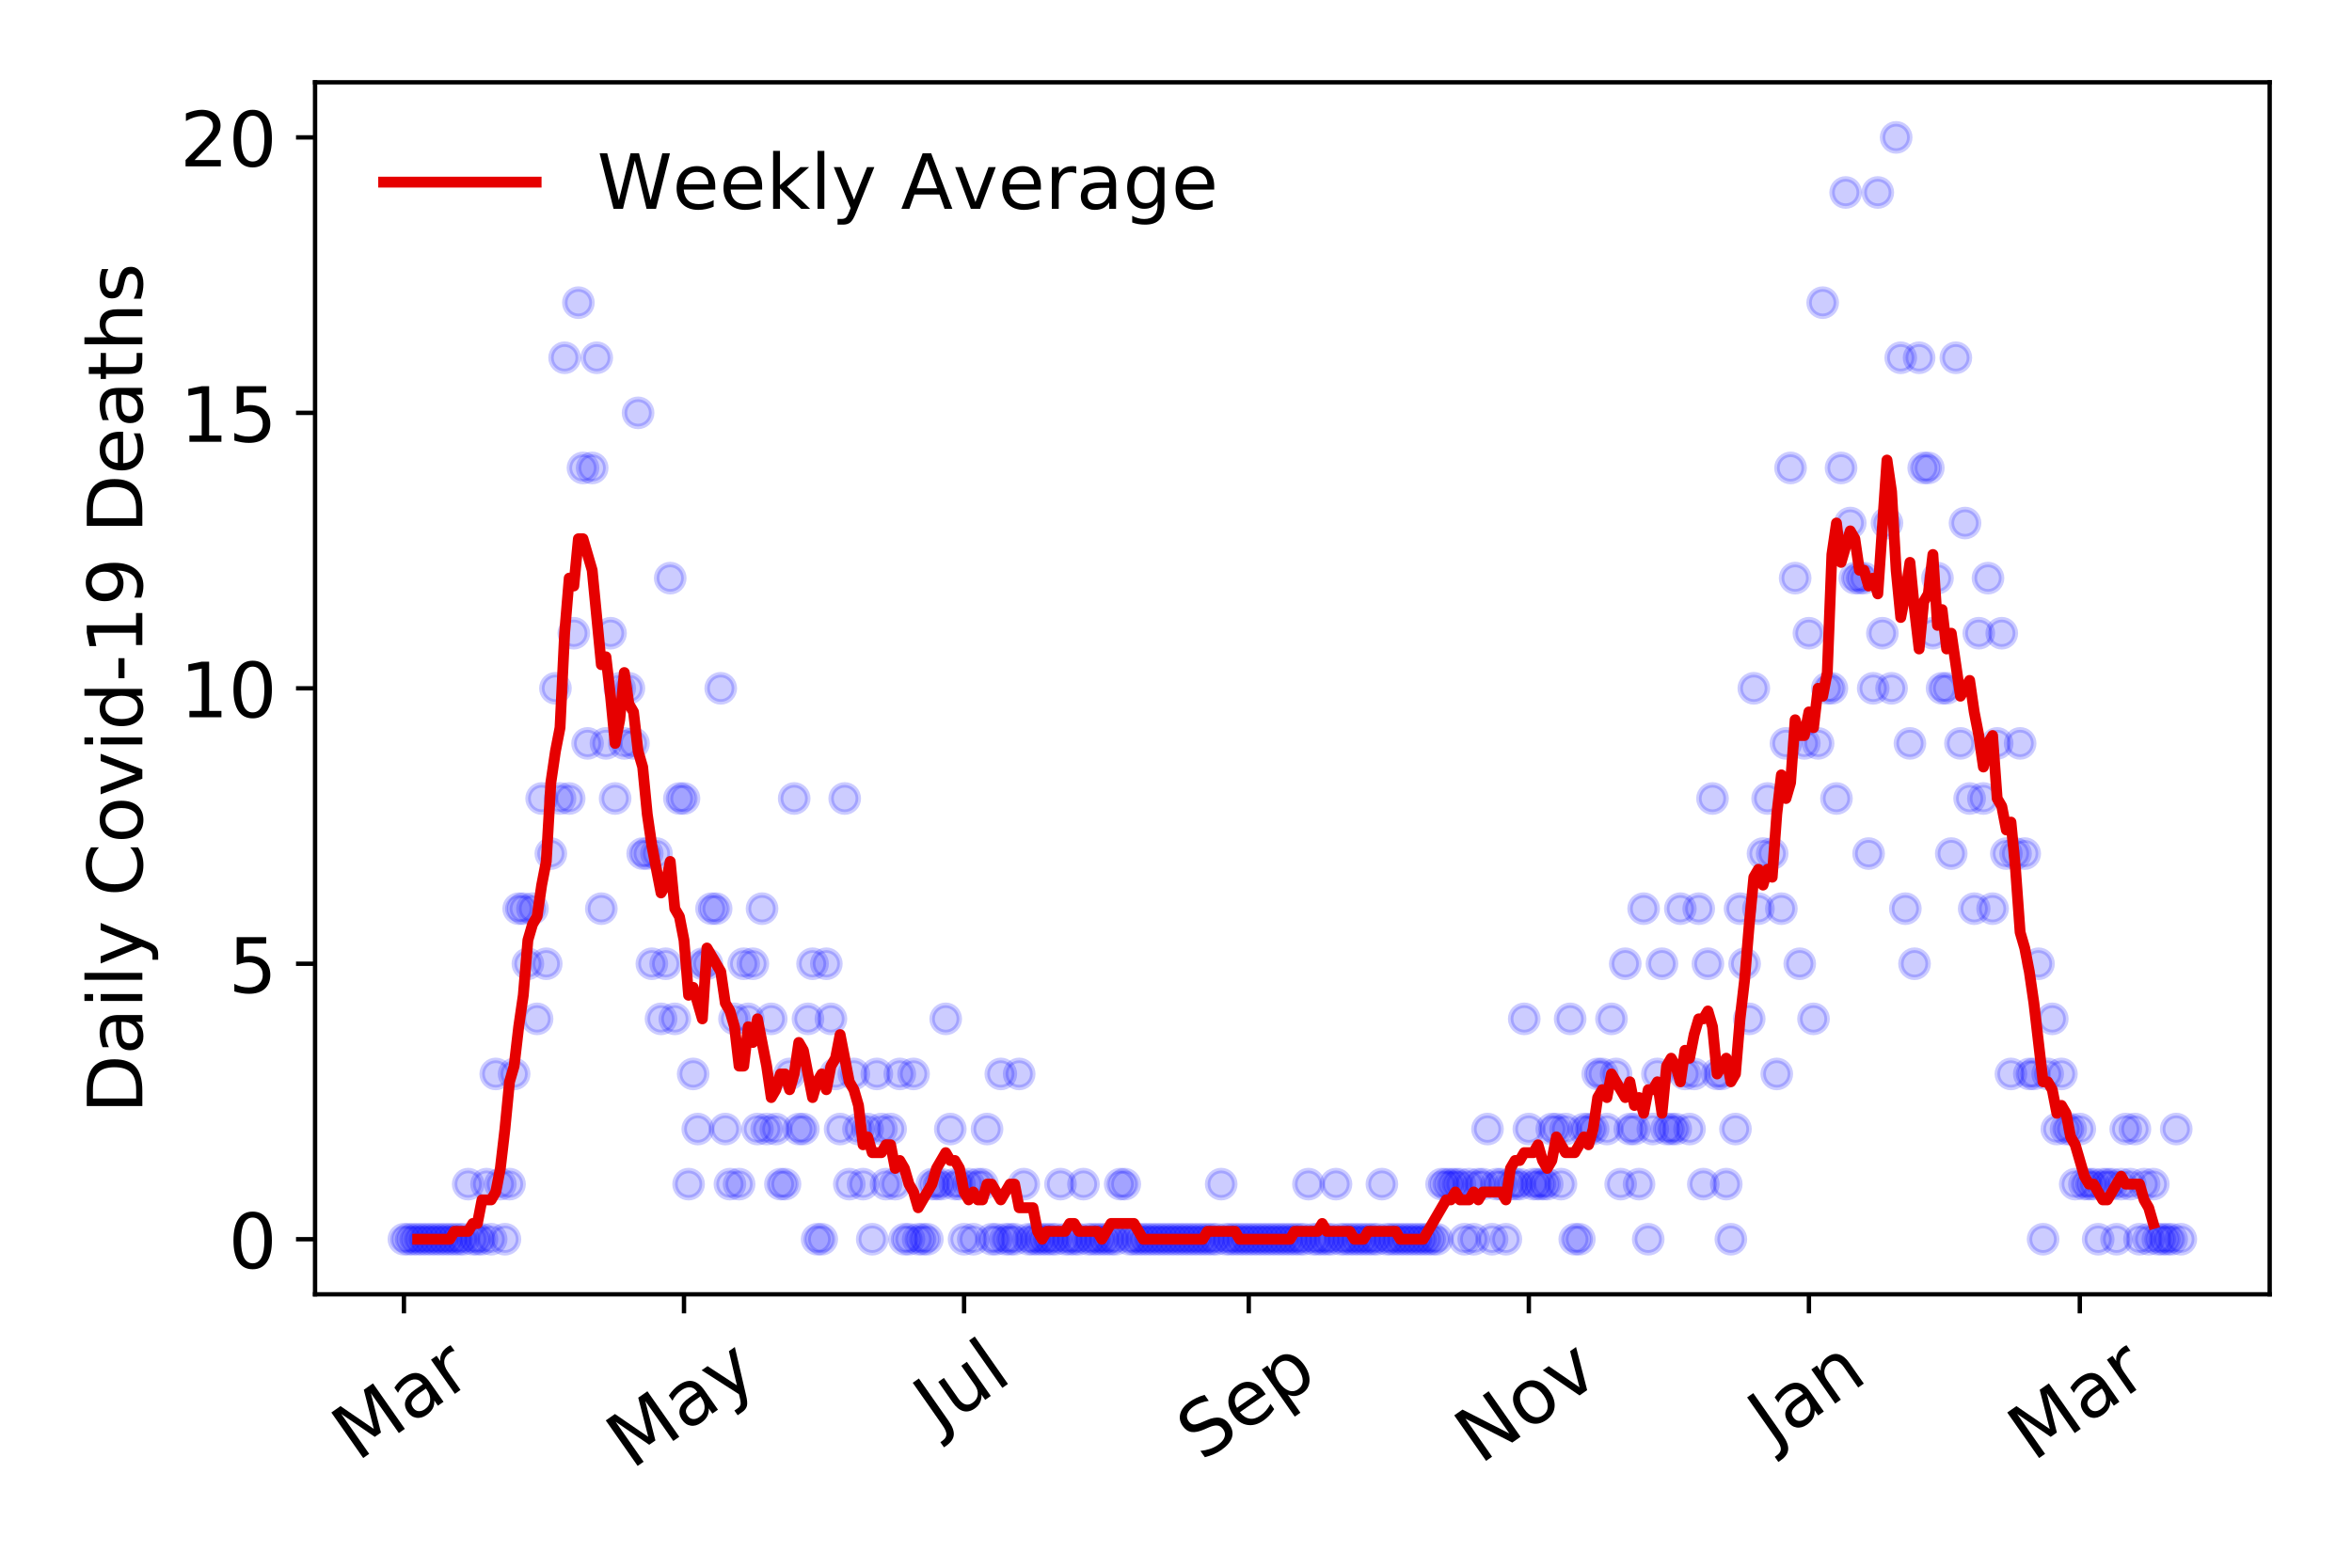 <?xml version="1.0" encoding="utf-8" standalone="no"?>
<!DOCTYPE svg PUBLIC "-//W3C//DTD SVG 1.1//EN"
  "http://www.w3.org/Graphics/SVG/1.1/DTD/svg11.dtd">
<!-- Created with matplotlib (https://matplotlib.org/) -->
<svg height="288pt" version="1.1" viewBox="0 0 432 288" width="432pt" xmlns="http://www.w3.org/2000/svg" xmlns:xlink="http://www.w3.org/1999/xlink">
 <defs>
  <style type="text/css">
*{stroke-linecap:butt;stroke-linejoin:round;}
  </style>
 </defs>
 <g id="figure_1">
  <g id="patch_1">
   <path d="M 0 288 
L 432 288 
L 432 0 
L 0 0 
z
" style="fill:#ffffff;"/>
  </g>
  <g id="axes_1">
   <g id="patch_2">
    <path d="M 57.87 237.778 
L 416.88 237.778 
L 416.88 15.12 
L 57.87 15.12 
z
" style="fill:#ffffff;"/>
   </g>
   <g id="matplotlib.axis_1">
    <g id="xtick_1">
     <g id="line2d_1">
      <defs>
       <path d="M 0 0 
L 0 3.5 
" id="m901bd2506c" style="stroke:#000000;stroke-width:0.8;"/>
      </defs>
      <g>
       <use style="stroke:#000000;stroke-width:0.8;" x="74.189" xlink:href="#m901bd2506c" y="237.778"/>
      </g>
     </g>
     <g id="text_1">
      <!-- Mar -->
      <defs>
       <path d="M 9.812 72.906 
L 24.516 72.906 
L 43.109 23.297 
L 61.812 72.906 
L 76.516 72.906 
L 76.516 0 
L 66.891 0 
L 66.891 64.016 
L 48.094 14.016 
L 38.188 14.016 
L 19.391 64.016 
L 19.391 0 
L 9.812 0 
z
" id="DejaVuSans-77"/>
       <path d="M 34.281 27.484 
Q 23.391 27.484 19.188 25 
Q 14.984 22.516 14.984 16.5 
Q 14.984 11.719 18.141 8.906 
Q 21.297 6.109 26.703 6.109 
Q 34.188 6.109 38.703 11.406 
Q 43.219 16.703 43.219 25.484 
L 43.219 27.484 
z
M 52.203 31.203 
L 52.203 0 
L 43.219 0 
L 43.219 8.297 
Q 40.141 3.328 35.547 0.953 
Q 30.953 -1.422 24.312 -1.422 
Q 15.922 -1.422 10.953 3.297 
Q 6 8.016 6 15.922 
Q 6 25.141 12.172 29.828 
Q 18.359 34.516 30.609 34.516 
L 43.219 34.516 
L 43.219 35.406 
Q 43.219 41.609 39.141 45 
Q 35.062 48.391 27.688 48.391 
Q 23 48.391 18.547 47.266 
Q 14.109 46.141 10.016 43.891 
L 10.016 52.203 
Q 14.938 54.109 19.578 55.047 
Q 24.219 56 28.609 56 
Q 40.484 56 46.344 49.844 
Q 52.203 43.703 52.203 31.203 
z
" id="DejaVuSans-97"/>
       <path d="M 41.109 46.297 
Q 39.594 47.172 37.812 47.578 
Q 36.031 48 33.891 48 
Q 26.266 48 22.188 43.047 
Q 18.109 38.094 18.109 28.812 
L 18.109 0 
L 9.078 0 
L 9.078 54.688 
L 18.109 54.688 
L 18.109 46.188 
Q 20.953 51.172 25.484 53.578 
Q 30.031 56 36.531 56 
Q 37.453 56 38.578 55.875 
Q 39.703 55.766 41.062 55.516 
z
" id="DejaVuSans-114"/>
      </defs>
      <g transform="translate(65.586 268.643)rotate(-35)scale(0.14 -0.14)">
       <use xlink:href="#DejaVuSans-77"/>
       <use x="86.279" xlink:href="#DejaVuSans-97"/>
       <use x="147.559" xlink:href="#DejaVuSans-114"/>
      </g>
     </g>
    </g>
    <g id="xtick_2">
     <g id="line2d_2">
      <g>
       <use style="stroke:#000000;stroke-width:0.8;" x="125.632" xlink:href="#m901bd2506c" y="237.778"/>
      </g>
     </g>
     <g id="text_2">
      <!-- May -->
      <defs>
       <path d="M 32.172 -5.078 
Q 28.375 -14.844 24.75 -17.812 
Q 21.141 -20.797 15.094 -20.797 
L 7.906 -20.797 
L 7.906 -13.281 
L 13.188 -13.281 
Q 16.891 -13.281 18.938 -11.516 
Q 21 -9.766 23.484 -3.219 
L 25.094 0.875 
L 2.984 54.688 
L 12.5 54.688 
L 29.594 11.922 
L 46.688 54.688 
L 56.203 54.688 
z
" id="DejaVuSans-121"/>
      </defs>
      <g transform="translate(115.993 270.094)rotate(-35)scale(0.14 -0.14)">
       <use xlink:href="#DejaVuSans-77"/>
       <use x="86.279" xlink:href="#DejaVuSans-97"/>
       <use x="147.559" xlink:href="#DejaVuSans-121"/>
      </g>
     </g>
    </g>
    <g id="xtick_3">
     <g id="line2d_3">
      <g>
       <use style="stroke:#000000;stroke-width:0.8;" x="177.076" xlink:href="#m901bd2506c" y="237.778"/>
      </g>
     </g>
     <g id="text_3">
      <!-- Jul -->
      <defs>
       <path d="M 9.812 72.906 
L 19.672 72.906 
L 19.672 5.078 
Q 19.672 -8.109 14.672 -14.062 
Q 9.672 -20.016 -1.422 -20.016 
L -5.172 -20.016 
L -5.172 -11.719 
L -2.094 -11.719 
Q 4.438 -11.719 7.125 -8.047 
Q 9.812 -4.391 9.812 5.078 
z
" id="DejaVuSans-74"/>
       <path d="M 8.5 21.578 
L 8.5 54.688 
L 17.484 54.688 
L 17.484 21.922 
Q 17.484 14.156 20.5 10.266 
Q 23.531 6.391 29.594 6.391 
Q 36.859 6.391 41.078 11.031 
Q 45.312 15.672 45.312 23.688 
L 45.312 54.688 
L 54.297 54.688 
L 54.297 0 
L 45.312 0 
L 45.312 8.406 
Q 42.047 3.422 37.719 1 
Q 33.406 -1.422 27.688 -1.422 
Q 18.266 -1.422 13.375 4.438 
Q 8.5 10.297 8.5 21.578 
z
M 31.109 56 
z
" id="DejaVuSans-117"/>
       <path d="M 9.422 75.984 
L 18.406 75.984 
L 18.406 0 
L 9.422 0 
z
" id="DejaVuSans-108"/>
      </defs>
      <g transform="translate(172.373 263.181)rotate(-35)scale(0.14 -0.14)">
       <use xlink:href="#DejaVuSans-74"/>
       <use x="29.492" xlink:href="#DejaVuSans-117"/>
       <use x="92.871" xlink:href="#DejaVuSans-108"/>
      </g>
     </g>
    </g>
    <g id="xtick_4">
     <g id="line2d_4">
      <g>
       <use style="stroke:#000000;stroke-width:0.8;" x="229.363" xlink:href="#m901bd2506c" y="237.778"/>
      </g>
     </g>
     <g id="text_4">
      <!-- Sep -->
      <defs>
       <path d="M 53.516 70.516 
L 53.516 60.891 
Q 47.906 63.578 42.922 64.891 
Q 37.938 66.219 33.297 66.219 
Q 25.25 66.219 20.875 63.094 
Q 16.5 59.969 16.5 54.203 
Q 16.5 49.359 19.406 46.891 
Q 22.312 44.438 30.422 42.922 
L 36.375 41.703 
Q 47.406 39.594 52.656 34.297 
Q 57.906 29 57.906 20.125 
Q 57.906 9.516 50.797 4.047 
Q 43.703 -1.422 29.984 -1.422 
Q 24.812 -1.422 18.969 -0.25 
Q 13.141 0.922 6.891 3.219 
L 6.891 13.375 
Q 12.891 10.016 18.656 8.297 
Q 24.422 6.594 29.984 6.594 
Q 38.422 6.594 43.016 9.906 
Q 47.609 13.234 47.609 19.391 
Q 47.609 24.75 44.312 27.781 
Q 41.016 30.812 33.5 32.328 
L 27.484 33.5 
Q 16.453 35.688 11.516 40.375 
Q 6.594 45.062 6.594 53.422 
Q 6.594 63.094 13.406 68.656 
Q 20.219 74.219 32.172 74.219 
Q 37.312 74.219 42.625 73.281 
Q 47.953 72.359 53.516 70.516 
z
" id="DejaVuSans-83"/>
       <path d="M 56.203 29.594 
L 56.203 25.203 
L 14.891 25.203 
Q 15.484 15.922 20.484 11.062 
Q 25.484 6.203 34.422 6.203 
Q 39.594 6.203 44.453 7.469 
Q 49.312 8.734 54.109 11.281 
L 54.109 2.781 
Q 49.266 0.734 44.188 -0.344 
Q 39.109 -1.422 33.891 -1.422 
Q 20.797 -1.422 13.156 6.188 
Q 5.516 13.812 5.516 26.812 
Q 5.516 40.234 12.766 48.109 
Q 20.016 56 32.328 56 
Q 43.359 56 49.781 48.891 
Q 56.203 41.797 56.203 29.594 
z
M 47.219 32.234 
Q 47.125 39.594 43.094 43.984 
Q 39.062 48.391 32.422 48.391 
Q 24.906 48.391 20.391 44.141 
Q 15.875 39.891 15.188 32.172 
z
" id="DejaVuSans-101"/>
       <path d="M 18.109 8.203 
L 18.109 -20.797 
L 9.078 -20.797 
L 9.078 54.688 
L 18.109 54.688 
L 18.109 46.391 
Q 20.953 51.266 25.266 53.625 
Q 29.594 56 35.594 56 
Q 45.562 56 51.781 48.094 
Q 58.016 40.188 58.016 27.297 
Q 58.016 14.406 51.781 6.484 
Q 45.562 -1.422 35.594 -1.422 
Q 29.594 -1.422 25.266 0.953 
Q 20.953 3.328 18.109 8.203 
z
M 48.688 27.297 
Q 48.688 37.203 44.609 42.844 
Q 40.531 48.484 33.406 48.484 
Q 26.266 48.484 22.188 42.844 
Q 18.109 37.203 18.109 27.297 
Q 18.109 17.391 22.188 11.75 
Q 26.266 6.109 33.406 6.109 
Q 40.531 6.109 44.609 11.75 
Q 48.688 17.391 48.688 27.297 
z
" id="DejaVuSans-112"/>
      </defs>
      <g transform="translate(220.77 268.629)rotate(-35)scale(0.14 -0.14)">
       <use xlink:href="#DejaVuSans-83"/>
       <use x="63.477" xlink:href="#DejaVuSans-101"/>
       <use x="125" xlink:href="#DejaVuSans-112"/>
      </g>
     </g>
    </g>
    <g id="xtick_5">
     <g id="line2d_5">
      <g>
       <use style="stroke:#000000;stroke-width:0.8;" x="280.807" xlink:href="#m901bd2506c" y="237.778"/>
      </g>
     </g>
     <g id="text_5">
      <!-- Nov -->
      <defs>
       <path d="M 9.812 72.906 
L 23.094 72.906 
L 55.422 11.922 
L 55.422 72.906 
L 64.984 72.906 
L 64.984 0 
L 51.703 0 
L 19.391 60.984 
L 19.391 0 
L 9.812 0 
z
" id="DejaVuSans-78"/>
       <path d="M 30.609 48.391 
Q 23.391 48.391 19.188 42.75 
Q 14.984 37.109 14.984 27.297 
Q 14.984 17.484 19.156 11.844 
Q 23.344 6.203 30.609 6.203 
Q 37.797 6.203 41.984 11.859 
Q 46.188 17.531 46.188 27.297 
Q 46.188 37.016 41.984 42.703 
Q 37.797 48.391 30.609 48.391 
z
M 30.609 56 
Q 42.328 56 49.016 48.375 
Q 55.719 40.766 55.719 27.297 
Q 55.719 13.875 49.016 6.219 
Q 42.328 -1.422 30.609 -1.422 
Q 18.844 -1.422 12.172 6.219 
Q 5.516 13.875 5.516 27.297 
Q 5.516 40.766 12.172 48.375 
Q 18.844 56 30.609 56 
z
" id="DejaVuSans-111"/>
       <path d="M 2.984 54.688 
L 12.5 54.688 
L 29.594 8.797 
L 46.688 54.688 
L 56.203 54.688 
L 35.688 0 
L 23.484 0 
z
" id="DejaVuSans-118"/>
      </defs>
      <g transform="translate(271.831 269.166)rotate(-35)scale(0.14 -0.14)">
       <use xlink:href="#DejaVuSans-78"/>
       <use x="74.805" xlink:href="#DejaVuSans-111"/>
       <use x="135.986" xlink:href="#DejaVuSans-118"/>
      </g>
     </g>
    </g>
    <g id="xtick_6">
     <g id="line2d_6">
      <g>
       <use style="stroke:#000000;stroke-width:0.8;" x="332.251" xlink:href="#m901bd2506c" y="237.778"/>
      </g>
     </g>
     <g id="text_6">
      <!-- Jan -->
      <defs>
       <path d="M 54.891 33.016 
L 54.891 0 
L 45.906 0 
L 45.906 32.719 
Q 45.906 40.484 42.875 44.328 
Q 39.844 48.188 33.797 48.188 
Q 26.516 48.188 22.312 43.547 
Q 18.109 38.922 18.109 30.906 
L 18.109 0 
L 9.078 0 
L 9.078 54.688 
L 18.109 54.688 
L 18.109 46.188 
Q 21.344 51.125 25.703 53.562 
Q 30.078 56 35.797 56 
Q 45.219 56 50.047 50.172 
Q 54.891 44.344 54.891 33.016 
z
" id="DejaVuSans-110"/>
      </defs>
      <g transform="translate(325.627 265.871)rotate(-35)scale(0.14 -0.14)">
       <use xlink:href="#DejaVuSans-74"/>
       <use x="29.492" xlink:href="#DejaVuSans-97"/>
       <use x="90.771" xlink:href="#DejaVuSans-110"/>
      </g>
     </g>
    </g>
    <g id="xtick_7">
     <g id="line2d_7">
      <g>
       <use style="stroke:#000000;stroke-width:0.8;" x="382.008" xlink:href="#m901bd2506c" y="237.778"/>
      </g>
     </g>
     <g id="text_7">
      <!-- Mar -->
      <g transform="translate(373.405 268.643)rotate(-35)scale(0.14 -0.14)">
       <use xlink:href="#DejaVuSans-77"/>
       <use x="86.279" xlink:href="#DejaVuSans-97"/>
       <use x="147.559" xlink:href="#DejaVuSans-114"/>
      </g>
     </g>
    </g>
   </g>
   <g id="matplotlib.axis_2">
    <g id="ytick_1">
     <g id="line2d_8">
      <defs>
       <path d="M 0 0 
L -3.5 0 
" id="md5208039cb" style="stroke:#000000;stroke-width:0.8;"/>
      </defs>
      <g>
       <use style="stroke:#000000;stroke-width:0.8;" x="57.87" xlink:href="#md5208039cb" y="227.657"/>
      </g>
     </g>
     <g id="text_8">
      <!-- 0 -->
      <defs>
       <path d="M 31.781 66.406 
Q 24.172 66.406 20.328 58.906 
Q 16.5 51.422 16.5 36.375 
Q 16.5 21.391 20.328 13.891 
Q 24.172 6.391 31.781 6.391 
Q 39.453 6.391 43.281 13.891 
Q 47.125 21.391 47.125 36.375 
Q 47.125 51.422 43.281 58.906 
Q 39.453 66.406 31.781 66.406 
z
M 31.781 74.219 
Q 44.047 74.219 50.516 64.516 
Q 56.984 54.828 56.984 36.375 
Q 56.984 17.969 50.516 8.266 
Q 44.047 -1.422 31.781 -1.422 
Q 19.531 -1.422 13.062 8.266 
Q 6.594 17.969 6.594 36.375 
Q 6.594 54.828 13.062 64.516 
Q 19.531 74.219 31.781 74.219 
z
" id="DejaVuSans-48"/>
      </defs>
      <g transform="translate(41.962 232.976)scale(0.14 -0.14)">
       <use xlink:href="#DejaVuSans-48"/>
      </g>
     </g>
    </g>
    <g id="ytick_2">
     <g id="line2d_9">
      <g>
       <use style="stroke:#000000;stroke-width:0.8;" x="57.87" xlink:href="#md5208039cb" y="177.053"/>
      </g>
     </g>
     <g id="text_9">
      <!-- 5 -->
      <defs>
       <path d="M 10.797 72.906 
L 49.516 72.906 
L 49.516 64.594 
L 19.828 64.594 
L 19.828 46.734 
Q 21.969 47.469 24.109 47.828 
Q 26.266 48.188 28.422 48.188 
Q 40.625 48.188 47.75 41.5 
Q 54.891 34.812 54.891 23.391 
Q 54.891 11.625 47.562 5.094 
Q 40.234 -1.422 26.906 -1.422 
Q 22.312 -1.422 17.547 -0.641 
Q 12.797 0.141 7.719 1.703 
L 7.719 11.625 
Q 12.109 9.234 16.797 8.062 
Q 21.484 6.891 26.703 6.891 
Q 35.156 6.891 40.078 11.328 
Q 45.016 15.766 45.016 23.391 
Q 45.016 31 40.078 35.438 
Q 35.156 39.891 26.703 39.891 
Q 22.75 39.891 18.812 39.016 
Q 14.891 38.141 10.797 36.281 
z
" id="DejaVuSans-53"/>
      </defs>
      <g transform="translate(41.962 182.372)scale(0.14 -0.14)">
       <use xlink:href="#DejaVuSans-53"/>
      </g>
     </g>
    </g>
    <g id="ytick_3">
     <g id="line2d_10">
      <g>
       <use style="stroke:#000000;stroke-width:0.8;" x="57.87" xlink:href="#md5208039cb" y="126.449"/>
      </g>
     </g>
     <g id="text_10">
      <!-- 10 -->
      <defs>
       <path d="M 12.406 8.297 
L 28.516 8.297 
L 28.516 63.922 
L 10.984 60.406 
L 10.984 69.391 
L 28.422 72.906 
L 38.281 72.906 
L 38.281 8.297 
L 54.391 8.297 
L 54.391 0 
L 12.406 0 
z
" id="DejaVuSans-49"/>
      </defs>
      <g transform="translate(33.055 131.768)scale(0.14 -0.14)">
       <use xlink:href="#DejaVuSans-49"/>
       <use x="63.623" xlink:href="#DejaVuSans-48"/>
      </g>
     </g>
    </g>
    <g id="ytick_4">
     <g id="line2d_11">
      <g>
       <use style="stroke:#000000;stroke-width:0.8;" x="57.87" xlink:href="#md5208039cb" y="75.845"/>
      </g>
     </g>
     <g id="text_11">
      <!-- 15 -->
      <g transform="translate(33.055 81.164)scale(0.14 -0.14)">
       <use xlink:href="#DejaVuSans-49"/>
       <use x="63.623" xlink:href="#DejaVuSans-53"/>
      </g>
     </g>
    </g>
    <g id="ytick_5">
     <g id="line2d_12">
      <g>
       <use style="stroke:#000000;stroke-width:0.8;" x="57.87" xlink:href="#md5208039cb" y="25.241"/>
      </g>
     </g>
     <g id="text_12">
      <!-- 20 -->
      <defs>
       <path d="M 19.188 8.297 
L 53.609 8.297 
L 53.609 0 
L 7.328 0 
L 7.328 8.297 
Q 12.938 14.109 22.625 23.891 
Q 32.328 33.688 34.812 36.531 
Q 39.547 41.844 41.422 45.531 
Q 43.312 49.219 43.312 52.781 
Q 43.312 58.594 39.234 62.25 
Q 35.156 65.922 28.609 65.922 
Q 23.969 65.922 18.812 64.312 
Q 13.672 62.703 7.812 59.422 
L 7.812 69.391 
Q 13.766 71.781 18.938 73 
Q 24.125 74.219 28.422 74.219 
Q 39.75 74.219 46.484 68.547 
Q 53.219 62.891 53.219 53.422 
Q 53.219 48.922 51.531 44.891 
Q 49.859 40.875 45.406 35.406 
Q 44.188 33.984 37.641 27.219 
Q 31.109 20.453 19.188 8.297 
z
" id="DejaVuSans-50"/>
      </defs>
      <g transform="translate(33.055 30.56)scale(0.14 -0.14)">
       <use xlink:href="#DejaVuSans-50"/>
       <use x="63.623" xlink:href="#DejaVuSans-48"/>
      </g>
     </g>
    </g>
    <g id="text_13">
     <!-- Daily Covid-19 Deaths -->
     <defs>
      <path d="M 19.672 64.797 
L 19.672 8.109 
L 31.594 8.109 
Q 46.688 8.109 53.688 14.938 
Q 60.688 21.781 60.688 36.531 
Q 60.688 51.172 53.688 57.984 
Q 46.688 64.797 31.594 64.797 
z
M 9.812 72.906 
L 30.078 72.906 
Q 51.266 72.906 61.172 64.094 
Q 71.094 55.281 71.094 36.531 
Q 71.094 17.672 61.125 8.828 
Q 51.172 0 30.078 0 
L 9.812 0 
z
" id="DejaVuSans-68"/>
      <path d="M 9.422 54.688 
L 18.406 54.688 
L 18.406 0 
L 9.422 0 
z
M 9.422 75.984 
L 18.406 75.984 
L 18.406 64.594 
L 9.422 64.594 
z
" id="DejaVuSans-105"/>
      <path id="DejaVuSans-32"/>
      <path d="M 64.406 67.281 
L 64.406 56.891 
Q 59.422 61.531 53.781 63.812 
Q 48.141 66.109 41.797 66.109 
Q 29.297 66.109 22.656 58.469 
Q 16.016 50.828 16.016 36.375 
Q 16.016 21.969 22.656 14.328 
Q 29.297 6.688 41.797 6.688 
Q 48.141 6.688 53.781 8.984 
Q 59.422 11.281 64.406 15.922 
L 64.406 5.609 
Q 59.234 2.094 53.438 0.328 
Q 47.656 -1.422 41.219 -1.422 
Q 24.656 -1.422 15.125 8.703 
Q 5.609 18.844 5.609 36.375 
Q 5.609 53.953 15.125 64.078 
Q 24.656 74.219 41.219 74.219 
Q 47.75 74.219 53.531 72.484 
Q 59.328 70.75 64.406 67.281 
z
" id="DejaVuSans-67"/>
      <path d="M 45.406 46.391 
L 45.406 75.984 
L 54.391 75.984 
L 54.391 0 
L 45.406 0 
L 45.406 8.203 
Q 42.578 3.328 38.25 0.953 
Q 33.938 -1.422 27.875 -1.422 
Q 17.969 -1.422 11.734 6.484 
Q 5.516 14.406 5.516 27.297 
Q 5.516 40.188 11.734 48.094 
Q 17.969 56 27.875 56 
Q 33.938 56 38.25 53.625 
Q 42.578 51.266 45.406 46.391 
z
M 14.797 27.297 
Q 14.797 17.391 18.875 11.75 
Q 22.953 6.109 30.078 6.109 
Q 37.203 6.109 41.297 11.75 
Q 45.406 17.391 45.406 27.297 
Q 45.406 37.203 41.297 42.844 
Q 37.203 48.484 30.078 48.484 
Q 22.953 48.484 18.875 42.844 
Q 14.797 37.203 14.797 27.297 
z
" id="DejaVuSans-100"/>
      <path d="M 4.891 31.391 
L 31.203 31.391 
L 31.203 23.391 
L 4.891 23.391 
z
" id="DejaVuSans-45"/>
      <path d="M 10.984 1.516 
L 10.984 10.5 
Q 14.703 8.734 18.5 7.812 
Q 22.312 6.891 25.984 6.891 
Q 35.75 6.891 40.891 13.453 
Q 46.047 20.016 46.781 33.406 
Q 43.953 29.203 39.594 26.953 
Q 35.25 24.703 29.984 24.703 
Q 19.047 24.703 12.672 31.312 
Q 6.297 37.938 6.297 49.422 
Q 6.297 60.641 12.938 67.422 
Q 19.578 74.219 30.609 74.219 
Q 43.266 74.219 49.922 64.516 
Q 56.594 54.828 56.594 36.375 
Q 56.594 19.141 48.406 8.859 
Q 40.234 -1.422 26.422 -1.422 
Q 22.703 -1.422 18.891 -0.688 
Q 15.094 0.047 10.984 1.516 
z
M 30.609 32.422 
Q 37.25 32.422 41.125 36.953 
Q 45.016 41.5 45.016 49.422 
Q 45.016 57.281 41.125 61.844 
Q 37.25 66.406 30.609 66.406 
Q 23.969 66.406 20.094 61.844 
Q 16.219 57.281 16.219 49.422 
Q 16.219 41.5 20.094 36.953 
Q 23.969 32.422 30.609 32.422 
z
" id="DejaVuSans-57"/>
      <path d="M 18.312 70.219 
L 18.312 54.688 
L 36.812 54.688 
L 36.812 47.703 
L 18.312 47.703 
L 18.312 18.016 
Q 18.312 11.328 20.141 9.422 
Q 21.969 7.516 27.594 7.516 
L 36.812 7.516 
L 36.812 0 
L 27.594 0 
Q 17.188 0 13.234 3.875 
Q 9.281 7.766 9.281 18.016 
L 9.281 47.703 
L 2.688 47.703 
L 2.688 54.688 
L 9.281 54.688 
L 9.281 70.219 
z
" id="DejaVuSans-116"/>
      <path d="M 54.891 33.016 
L 54.891 0 
L 45.906 0 
L 45.906 32.719 
Q 45.906 40.484 42.875 44.328 
Q 39.844 48.188 33.797 48.188 
Q 26.516 48.188 22.312 43.547 
Q 18.109 38.922 18.109 30.906 
L 18.109 0 
L 9.078 0 
L 9.078 75.984 
L 18.109 75.984 
L 18.109 46.188 
Q 21.344 51.125 25.703 53.562 
Q 30.078 56 35.797 56 
Q 45.219 56 50.047 50.172 
Q 54.891 44.344 54.891 33.016 
z
" id="DejaVuSans-104"/>
      <path d="M 44.281 53.078 
L 44.281 44.578 
Q 40.484 46.531 36.375 47.5 
Q 32.281 48.484 27.875 48.484 
Q 21.188 48.484 17.844 46.438 
Q 14.5 44.391 14.5 40.281 
Q 14.5 37.156 16.891 35.375 
Q 19.281 33.594 26.516 31.984 
L 29.594 31.297 
Q 39.156 29.25 43.188 25.516 
Q 47.219 21.781 47.219 15.094 
Q 47.219 7.469 41.188 3.016 
Q 35.156 -1.422 24.609 -1.422 
Q 20.219 -1.422 15.453 -0.562 
Q 10.688 0.297 5.422 2 
L 5.422 11.281 
Q 10.406 8.688 15.234 7.391 
Q 20.062 6.109 24.812 6.109 
Q 31.156 6.109 34.562 8.281 
Q 37.984 10.453 37.984 14.406 
Q 37.984 18.062 35.516 20.016 
Q 33.062 21.969 24.703 23.781 
L 21.578 24.516 
Q 13.234 26.266 9.516 29.906 
Q 5.812 33.547 5.812 39.891 
Q 5.812 47.609 11.281 51.797 
Q 16.75 56 26.812 56 
Q 31.781 56 36.172 55.266 
Q 40.578 54.547 44.281 53.078 
z
" id="DejaVuSans-115"/>
     </defs>
     <g transform="translate(26.143 204.56)rotate(-90)scale(0.14 -0.14)">
      <use xlink:href="#DejaVuSans-68"/>
      <use x="77.002" xlink:href="#DejaVuSans-97"/>
      <use x="138.281" xlink:href="#DejaVuSans-105"/>
      <use x="166.064" xlink:href="#DejaVuSans-108"/>
      <use x="193.848" xlink:href="#DejaVuSans-121"/>
      <use x="253.027" xlink:href="#DejaVuSans-32"/>
      <use x="284.814" xlink:href="#DejaVuSans-67"/>
      <use x="354.639" xlink:href="#DejaVuSans-111"/>
      <use x="415.82" xlink:href="#DejaVuSans-118"/>
      <use x="475" xlink:href="#DejaVuSans-105"/>
      <use x="502.783" xlink:href="#DejaVuSans-100"/>
      <use x="566.26" xlink:href="#DejaVuSans-45"/>
      <use x="602.344" xlink:href="#DejaVuSans-49"/>
      <use x="665.967" xlink:href="#DejaVuSans-57"/>
      <use x="729.59" xlink:href="#DejaVuSans-32"/>
      <use x="761.377" xlink:href="#DejaVuSans-68"/>
      <use x="838.379" xlink:href="#DejaVuSans-101"/>
      <use x="899.902" xlink:href="#DejaVuSans-97"/>
      <use x="961.182" xlink:href="#DejaVuSans-116"/>
      <use x="1000.391" xlink:href="#DejaVuSans-104"/>
      <use x="1063.77" xlink:href="#DejaVuSans-115"/>
     </g>
    </g>
   </g>
   <g id="line2d_13">
    <defs>
     <path d="M 0 2.5 
C 0.663 2.5 1.299 2.237 1.768 1.768 
C 2.237 1.299 2.5 0.663 2.5 0 
C 2.5 -0.663 2.237 -1.299 1.768 -1.768 
C 1.299 -2.237 0.663 -2.5 0 -2.5 
C -0.663 -2.5 -1.299 -2.237 -1.768 -1.768 
C -2.237 -1.299 -2.5 -0.663 -2.5 0 
C -2.5 0.663 -2.237 1.299 -1.768 1.768 
C -1.299 2.237 -0.663 2.5 0 2.5 
z
" id="m0d38e53299" style="stroke:#0000ff;stroke-opacity:0.2;"/>
    </defs>
    <g clip-path="url(#p5b506df41e)">
     <use style="fill:#0000ff;fill-opacity:0.2;stroke:#0000ff;stroke-opacity:0.2;" x="74.189" xlink:href="#m0d38e53299" y="227.657"/>
     <use style="fill:#0000ff;fill-opacity:0.2;stroke:#0000ff;stroke-opacity:0.2;" x="75.032" xlink:href="#m0d38e53299" y="227.657"/>
     <use style="fill:#0000ff;fill-opacity:0.2;stroke:#0000ff;stroke-opacity:0.2;" x="75.875" xlink:href="#m0d38e53299" y="227.657"/>
     <use style="fill:#0000ff;fill-opacity:0.2;stroke:#0000ff;stroke-opacity:0.2;" x="76.719" xlink:href="#m0d38e53299" y="227.657"/>
     <use style="fill:#0000ff;fill-opacity:0.2;stroke:#0000ff;stroke-opacity:0.2;" x="77.562" xlink:href="#m0d38e53299" y="227.657"/>
     <use style="fill:#0000ff;fill-opacity:0.2;stroke:#0000ff;stroke-opacity:0.2;" x="78.405" xlink:href="#m0d38e53299" y="227.657"/>
     <use style="fill:#0000ff;fill-opacity:0.2;stroke:#0000ff;stroke-opacity:0.2;" x="79.249" xlink:href="#m0d38e53299" y="227.657"/>
     <use style="fill:#0000ff;fill-opacity:0.2;stroke:#0000ff;stroke-opacity:0.2;" x="80.092" xlink:href="#m0d38e53299" y="227.657"/>
     <use style="fill:#0000ff;fill-opacity:0.2;stroke:#0000ff;stroke-opacity:0.2;" x="80.935" xlink:href="#m0d38e53299" y="227.657"/>
     <use style="fill:#0000ff;fill-opacity:0.2;stroke:#0000ff;stroke-opacity:0.2;" x="81.779" xlink:href="#m0d38e53299" y="227.657"/>
     <use style="fill:#0000ff;fill-opacity:0.2;stroke:#0000ff;stroke-opacity:0.2;" x="82.622" xlink:href="#m0d38e53299" y="227.657"/>
     <use style="fill:#0000ff;fill-opacity:0.2;stroke:#0000ff;stroke-opacity:0.2;" x="83.465" xlink:href="#m0d38e53299" y="227.657"/>
     <use style="fill:#0000ff;fill-opacity:0.2;stroke:#0000ff;stroke-opacity:0.2;" x="84.309" xlink:href="#m0d38e53299" y="227.657"/>
     <use style="fill:#0000ff;fill-opacity:0.2;stroke:#0000ff;stroke-opacity:0.2;" x="85.152" xlink:href="#m0d38e53299" y="227.657"/>
     <use style="fill:#0000ff;fill-opacity:0.2;stroke:#0000ff;stroke-opacity:0.2;" x="85.995" xlink:href="#m0d38e53299" y="217.537"/>
     <use style="fill:#0000ff;fill-opacity:0.2;stroke:#0000ff;stroke-opacity:0.2;" x="86.839" xlink:href="#m0d38e53299" y="227.657"/>
     <use style="fill:#0000ff;fill-opacity:0.2;stroke:#0000ff;stroke-opacity:0.2;" x="87.682" xlink:href="#m0d38e53299" y="227.657"/>
     <use style="fill:#0000ff;fill-opacity:0.2;stroke:#0000ff;stroke-opacity:0.2;" x="88.525" xlink:href="#m0d38e53299" y="227.657"/>
     <use style="fill:#0000ff;fill-opacity:0.2;stroke:#0000ff;stroke-opacity:0.2;" x="89.369" xlink:href="#m0d38e53299" y="217.537"/>
     <use style="fill:#0000ff;fill-opacity:0.2;stroke:#0000ff;stroke-opacity:0.2;" x="90.212" xlink:href="#m0d38e53299" y="227.657"/>
     <use style="fill:#0000ff;fill-opacity:0.2;stroke:#0000ff;stroke-opacity:0.2;" x="91.055" xlink:href="#m0d38e53299" y="197.295"/>
     <use style="fill:#0000ff;fill-opacity:0.2;stroke:#0000ff;stroke-opacity:0.2;" x="91.899" xlink:href="#m0d38e53299" y="217.537"/>
     <use style="fill:#0000ff;fill-opacity:0.2;stroke:#0000ff;stroke-opacity:0.2;" x="92.742" xlink:href="#m0d38e53299" y="227.657"/>
     <use style="fill:#0000ff;fill-opacity:0.2;stroke:#0000ff;stroke-opacity:0.2;" x="93.585" xlink:href="#m0d38e53299" y="217.537"/>
     <use style="fill:#0000ff;fill-opacity:0.2;stroke:#0000ff;stroke-opacity:0.2;" x="94.429" xlink:href="#m0d38e53299" y="197.295"/>
     <use style="fill:#0000ff;fill-opacity:0.2;stroke:#0000ff;stroke-opacity:0.2;" x="95.272" xlink:href="#m0d38e53299" y="166.932"/>
     <use style="fill:#0000ff;fill-opacity:0.2;stroke:#0000ff;stroke-opacity:0.2;" x="96.115" xlink:href="#m0d38e53299" y="166.932"/>
     <use style="fill:#0000ff;fill-opacity:0.2;stroke:#0000ff;stroke-opacity:0.2;" x="96.959" xlink:href="#m0d38e53299" y="177.053"/>
     <use style="fill:#0000ff;fill-opacity:0.2;stroke:#0000ff;stroke-opacity:0.2;" x="97.802" xlink:href="#m0d38e53299" y="166.932"/>
     <use style="fill:#0000ff;fill-opacity:0.2;stroke:#0000ff;stroke-opacity:0.2;" x="98.646" xlink:href="#m0d38e53299" y="187.174"/>
     <use style="fill:#0000ff;fill-opacity:0.2;stroke:#0000ff;stroke-opacity:0.2;" x="99.489" xlink:href="#m0d38e53299" y="146.691"/>
     <use style="fill:#0000ff;fill-opacity:0.2;stroke:#0000ff;stroke-opacity:0.2;" x="100.332" xlink:href="#m0d38e53299" y="177.053"/>
     <use style="fill:#0000ff;fill-opacity:0.2;stroke:#0000ff;stroke-opacity:0.2;" x="101.176" xlink:href="#m0d38e53299" y="156.812"/>
     <use style="fill:#0000ff;fill-opacity:0.2;stroke:#0000ff;stroke-opacity:0.2;" x="102.019" xlink:href="#m0d38e53299" y="126.449"/>
     <use style="fill:#0000ff;fill-opacity:0.2;stroke:#0000ff;stroke-opacity:0.2;" x="102.862" xlink:href="#m0d38e53299" y="146.691"/>
     <use style="fill:#0000ff;fill-opacity:0.2;stroke:#0000ff;stroke-opacity:0.2;" x="103.706" xlink:href="#m0d38e53299" y="65.724"/>
     <use style="fill:#0000ff;fill-opacity:0.2;stroke:#0000ff;stroke-opacity:0.2;" x="104.549" xlink:href="#m0d38e53299" y="146.691"/>
     <use style="fill:#0000ff;fill-opacity:0.2;stroke:#0000ff;stroke-opacity:0.2;" x="105.392" xlink:href="#m0d38e53299" y="116.328"/>
     <use style="fill:#0000ff;fill-opacity:0.2;stroke:#0000ff;stroke-opacity:0.2;" x="106.236" xlink:href="#m0d38e53299" y="55.603"/>
     <use style="fill:#0000ff;fill-opacity:0.2;stroke:#0000ff;stroke-opacity:0.2;" x="107.079" xlink:href="#m0d38e53299" y="85.966"/>
     <use style="fill:#0000ff;fill-opacity:0.2;stroke:#0000ff;stroke-opacity:0.2;" x="107.922" xlink:href="#m0d38e53299" y="136.57"/>
     <use style="fill:#0000ff;fill-opacity:0.2;stroke:#0000ff;stroke-opacity:0.2;" x="108.766" xlink:href="#m0d38e53299" y="85.966"/>
     <use style="fill:#0000ff;fill-opacity:0.2;stroke:#0000ff;stroke-opacity:0.2;" x="109.609" xlink:href="#m0d38e53299" y="65.724"/>
     <use style="fill:#0000ff;fill-opacity:0.2;stroke:#0000ff;stroke-opacity:0.2;" x="110.452" xlink:href="#m0d38e53299" y="166.932"/>
     <use style="fill:#0000ff;fill-opacity:0.2;stroke:#0000ff;stroke-opacity:0.2;" x="111.296" xlink:href="#m0d38e53299" y="136.57"/>
     <use style="fill:#0000ff;fill-opacity:0.2;stroke:#0000ff;stroke-opacity:0.2;" x="112.139" xlink:href="#m0d38e53299" y="116.328"/>
     <use style="fill:#0000ff;fill-opacity:0.2;stroke:#0000ff;stroke-opacity:0.2;" x="112.982" xlink:href="#m0d38e53299" y="146.691"/>
     <use style="fill:#0000ff;fill-opacity:0.2;stroke:#0000ff;stroke-opacity:0.2;" x="113.826" xlink:href="#m0d38e53299" y="126.449"/>
     <use style="fill:#0000ff;fill-opacity:0.2;stroke:#0000ff;stroke-opacity:0.2;" x="114.669" xlink:href="#m0d38e53299" y="136.57"/>
     <use style="fill:#0000ff;fill-opacity:0.2;stroke:#0000ff;stroke-opacity:0.2;" x="115.512" xlink:href="#m0d38e53299" y="126.449"/>
     <use style="fill:#0000ff;fill-opacity:0.2;stroke:#0000ff;stroke-opacity:0.2;" x="116.356" xlink:href="#m0d38e53299" y="136.57"/>
     <use style="fill:#0000ff;fill-opacity:0.2;stroke:#0000ff;stroke-opacity:0.2;" x="117.199" xlink:href="#m0d38e53299" y="75.845"/>
     <use style="fill:#0000ff;fill-opacity:0.2;stroke:#0000ff;stroke-opacity:0.2;" x="118.042" xlink:href="#m0d38e53299" y="156.812"/>
     <use style="fill:#0000ff;fill-opacity:0.2;stroke:#0000ff;stroke-opacity:0.2;" x="118.886" xlink:href="#m0d38e53299" y="156.812"/>
     <use style="fill:#0000ff;fill-opacity:0.2;stroke:#0000ff;stroke-opacity:0.2;" x="119.729" xlink:href="#m0d38e53299" y="177.053"/>
     <use style="fill:#0000ff;fill-opacity:0.2;stroke:#0000ff;stroke-opacity:0.2;" x="120.572" xlink:href="#m0d38e53299" y="156.812"/>
     <use style="fill:#0000ff;fill-opacity:0.2;stroke:#0000ff;stroke-opacity:0.2;" x="121.416" xlink:href="#m0d38e53299" y="187.174"/>
     <use style="fill:#0000ff;fill-opacity:0.2;stroke:#0000ff;stroke-opacity:0.2;" x="122.259" xlink:href="#m0d38e53299" y="177.053"/>
     <use style="fill:#0000ff;fill-opacity:0.2;stroke:#0000ff;stroke-opacity:0.2;" x="123.102" xlink:href="#m0d38e53299" y="106.207"/>
     <use style="fill:#0000ff;fill-opacity:0.2;stroke:#0000ff;stroke-opacity:0.2;" x="123.946" xlink:href="#m0d38e53299" y="187.174"/>
     <use style="fill:#0000ff;fill-opacity:0.2;stroke:#0000ff;stroke-opacity:0.2;" x="124.789" xlink:href="#m0d38e53299" y="146.691"/>
     <use style="fill:#0000ff;fill-opacity:0.2;stroke:#0000ff;stroke-opacity:0.2;" x="125.632" xlink:href="#m0d38e53299" y="146.691"/>
     <use style="fill:#0000ff;fill-opacity:0.2;stroke:#0000ff;stroke-opacity:0.2;" x="126.476" xlink:href="#m0d38e53299" y="217.537"/>
     <use style="fill:#0000ff;fill-opacity:0.2;stroke:#0000ff;stroke-opacity:0.2;" x="127.319" xlink:href="#m0d38e53299" y="197.295"/>
     <use style="fill:#0000ff;fill-opacity:0.2;stroke:#0000ff;stroke-opacity:0.2;" x="128.162" xlink:href="#m0d38e53299" y="207.416"/>
     <use style="fill:#0000ff;fill-opacity:0.2;stroke:#0000ff;stroke-opacity:0.2;" x="129.006" xlink:href="#m0d38e53299" y="177.053"/>
     <use style="fill:#0000ff;fill-opacity:0.2;stroke:#0000ff;stroke-opacity:0.2;" x="129.849" xlink:href="#m0d38e53299" y="177.053"/>
     <use style="fill:#0000ff;fill-opacity:0.2;stroke:#0000ff;stroke-opacity:0.2;" x="130.692" xlink:href="#m0d38e53299" y="166.932"/>
     <use style="fill:#0000ff;fill-opacity:0.2;stroke:#0000ff;stroke-opacity:0.2;" x="131.536" xlink:href="#m0d38e53299" y="166.932"/>
     <use style="fill:#0000ff;fill-opacity:0.2;stroke:#0000ff;stroke-opacity:0.2;" x="132.379" xlink:href="#m0d38e53299" y="126.449"/>
     <use style="fill:#0000ff;fill-opacity:0.2;stroke:#0000ff;stroke-opacity:0.2;" x="133.222" xlink:href="#m0d38e53299" y="207.416"/>
     <use style="fill:#0000ff;fill-opacity:0.2;stroke:#0000ff;stroke-opacity:0.2;" x="134.066" xlink:href="#m0d38e53299" y="217.537"/>
     <use style="fill:#0000ff;fill-opacity:0.2;stroke:#0000ff;stroke-opacity:0.2;" x="134.909" xlink:href="#m0d38e53299" y="187.174"/>
     <use style="fill:#0000ff;fill-opacity:0.2;stroke:#0000ff;stroke-opacity:0.2;" x="135.752" xlink:href="#m0d38e53299" y="217.537"/>
     <use style="fill:#0000ff;fill-opacity:0.2;stroke:#0000ff;stroke-opacity:0.2;" x="136.596" xlink:href="#m0d38e53299" y="177.053"/>
     <use style="fill:#0000ff;fill-opacity:0.2;stroke:#0000ff;stroke-opacity:0.2;" x="137.439" xlink:href="#m0d38e53299" y="187.174"/>
     <use style="fill:#0000ff;fill-opacity:0.2;stroke:#0000ff;stroke-opacity:0.2;" x="138.283" xlink:href="#m0d38e53299" y="177.053"/>
     <use style="fill:#0000ff;fill-opacity:0.2;stroke:#0000ff;stroke-opacity:0.2;" x="139.126" xlink:href="#m0d38e53299" y="207.416"/>
     <use style="fill:#0000ff;fill-opacity:0.2;stroke:#0000ff;stroke-opacity:0.2;" x="139.969" xlink:href="#m0d38e53299" y="166.932"/>
     <use style="fill:#0000ff;fill-opacity:0.2;stroke:#0000ff;stroke-opacity:0.2;" x="140.813" xlink:href="#m0d38e53299" y="207.416"/>
     <use style="fill:#0000ff;fill-opacity:0.2;stroke:#0000ff;stroke-opacity:0.2;" x="141.656" xlink:href="#m0d38e53299" y="187.174"/>
     <use style="fill:#0000ff;fill-opacity:0.2;stroke:#0000ff;stroke-opacity:0.2;" x="142.499" xlink:href="#m0d38e53299" y="207.416"/>
     <use style="fill:#0000ff;fill-opacity:0.2;stroke:#0000ff;stroke-opacity:0.2;" x="143.343" xlink:href="#m0d38e53299" y="217.537"/>
     <use style="fill:#0000ff;fill-opacity:0.2;stroke:#0000ff;stroke-opacity:0.2;" x="144.186" xlink:href="#m0d38e53299" y="217.537"/>
     <use style="fill:#0000ff;fill-opacity:0.2;stroke:#0000ff;stroke-opacity:0.2;" x="145.029" xlink:href="#m0d38e53299" y="197.295"/>
     <use style="fill:#0000ff;fill-opacity:0.2;stroke:#0000ff;stroke-opacity:0.2;" x="145.873" xlink:href="#m0d38e53299" y="146.691"/>
     <use style="fill:#0000ff;fill-opacity:0.2;stroke:#0000ff;stroke-opacity:0.2;" x="146.716" xlink:href="#m0d38e53299" y="207.416"/>
     <use style="fill:#0000ff;fill-opacity:0.2;stroke:#0000ff;stroke-opacity:0.2;" x="147.559" xlink:href="#m0d38e53299" y="207.416"/>
     <use style="fill:#0000ff;fill-opacity:0.2;stroke:#0000ff;stroke-opacity:0.2;" x="148.403" xlink:href="#m0d38e53299" y="187.174"/>
     <use style="fill:#0000ff;fill-opacity:0.2;stroke:#0000ff;stroke-opacity:0.2;" x="149.246" xlink:href="#m0d38e53299" y="177.053"/>
     <use style="fill:#0000ff;fill-opacity:0.2;stroke:#0000ff;stroke-opacity:0.2;" x="150.089" xlink:href="#m0d38e53299" y="227.657"/>
     <use style="fill:#0000ff;fill-opacity:0.2;stroke:#0000ff;stroke-opacity:0.2;" x="150.933" xlink:href="#m0d38e53299" y="227.657"/>
     <use style="fill:#0000ff;fill-opacity:0.2;stroke:#0000ff;stroke-opacity:0.2;" x="151.776" xlink:href="#m0d38e53299" y="177.053"/>
     <use style="fill:#0000ff;fill-opacity:0.2;stroke:#0000ff;stroke-opacity:0.2;" x="152.619" xlink:href="#m0d38e53299" y="187.174"/>
     <use style="fill:#0000ff;fill-opacity:0.2;stroke:#0000ff;stroke-opacity:0.2;" x="153.463" xlink:href="#m0d38e53299" y="197.295"/>
     <use style="fill:#0000ff;fill-opacity:0.2;stroke:#0000ff;stroke-opacity:0.2;" x="154.306" xlink:href="#m0d38e53299" y="207.416"/>
     <use style="fill:#0000ff;fill-opacity:0.2;stroke:#0000ff;stroke-opacity:0.2;" x="155.149" xlink:href="#m0d38e53299" y="146.691"/>
     <use style="fill:#0000ff;fill-opacity:0.2;stroke:#0000ff;stroke-opacity:0.2;" x="155.993" xlink:href="#m0d38e53299" y="217.537"/>
     <use style="fill:#0000ff;fill-opacity:0.2;stroke:#0000ff;stroke-opacity:0.2;" x="156.836" xlink:href="#m0d38e53299" y="197.295"/>
     <use style="fill:#0000ff;fill-opacity:0.2;stroke:#0000ff;stroke-opacity:0.2;" x="157.679" xlink:href="#m0d38e53299" y="207.416"/>
     <use style="fill:#0000ff;fill-opacity:0.2;stroke:#0000ff;stroke-opacity:0.2;" x="158.523" xlink:href="#m0d38e53299" y="217.537"/>
     <use style="fill:#0000ff;fill-opacity:0.2;stroke:#0000ff;stroke-opacity:0.2;" x="159.366" xlink:href="#m0d38e53299" y="207.416"/>
     <use style="fill:#0000ff;fill-opacity:0.2;stroke:#0000ff;stroke-opacity:0.2;" x="160.209" xlink:href="#m0d38e53299" y="227.657"/>
     <use style="fill:#0000ff;fill-opacity:0.2;stroke:#0000ff;stroke-opacity:0.2;" x="161.053" xlink:href="#m0d38e53299" y="197.295"/>
     <use style="fill:#0000ff;fill-opacity:0.2;stroke:#0000ff;stroke-opacity:0.2;" x="161.896" xlink:href="#m0d38e53299" y="207.416"/>
     <use style="fill:#0000ff;fill-opacity:0.2;stroke:#0000ff;stroke-opacity:0.2;" x="162.739" xlink:href="#m0d38e53299" y="217.537"/>
     <use style="fill:#0000ff;fill-opacity:0.2;stroke:#0000ff;stroke-opacity:0.2;" x="163.583" xlink:href="#m0d38e53299" y="207.416"/>
     <use style="fill:#0000ff;fill-opacity:0.2;stroke:#0000ff;stroke-opacity:0.2;" x="164.426" xlink:href="#m0d38e53299" y="217.537"/>
     <use style="fill:#0000ff;fill-opacity:0.2;stroke:#0000ff;stroke-opacity:0.2;" x="165.269" xlink:href="#m0d38e53299" y="197.295"/>
     <use style="fill:#0000ff;fill-opacity:0.2;stroke:#0000ff;stroke-opacity:0.2;" x="166.113" xlink:href="#m0d38e53299" y="227.657"/>
     <use style="fill:#0000ff;fill-opacity:0.2;stroke:#0000ff;stroke-opacity:0.2;" x="166.956" xlink:href="#m0d38e53299" y="227.657"/>
     <use style="fill:#0000ff;fill-opacity:0.2;stroke:#0000ff;stroke-opacity:0.2;" x="167.799" xlink:href="#m0d38e53299" y="197.295"/>
     <use style="fill:#0000ff;fill-opacity:0.2;stroke:#0000ff;stroke-opacity:0.2;" x="168.643" xlink:href="#m0d38e53299" y="227.657"/>
     <use style="fill:#0000ff;fill-opacity:0.2;stroke:#0000ff;stroke-opacity:0.2;" x="169.486" xlink:href="#m0d38e53299" y="227.657"/>
     <use style="fill:#0000ff;fill-opacity:0.2;stroke:#0000ff;stroke-opacity:0.2;" x="170.329" xlink:href="#m0d38e53299" y="227.657"/>
     <use style="fill:#0000ff;fill-opacity:0.2;stroke:#0000ff;stroke-opacity:0.2;" x="171.173" xlink:href="#m0d38e53299" y="217.537"/>
     <use style="fill:#0000ff;fill-opacity:0.2;stroke:#0000ff;stroke-opacity:0.2;" x="172.016" xlink:href="#m0d38e53299" y="217.537"/>
     <use style="fill:#0000ff;fill-opacity:0.2;stroke:#0000ff;stroke-opacity:0.2;" x="172.859" xlink:href="#m0d38e53299" y="217.537"/>
     <use style="fill:#0000ff;fill-opacity:0.2;stroke:#0000ff;stroke-opacity:0.2;" x="173.703" xlink:href="#m0d38e53299" y="187.174"/>
     <use style="fill:#0000ff;fill-opacity:0.2;stroke:#0000ff;stroke-opacity:0.2;" x="174.546" xlink:href="#m0d38e53299" y="207.416"/>
     <use style="fill:#0000ff;fill-opacity:0.2;stroke:#0000ff;stroke-opacity:0.2;" x="175.389" xlink:href="#m0d38e53299" y="217.537"/>
     <use style="fill:#0000ff;fill-opacity:0.2;stroke:#0000ff;stroke-opacity:0.2;" x="176.233" xlink:href="#m0d38e53299" y="217.537"/>
     <use style="fill:#0000ff;fill-opacity:0.2;stroke:#0000ff;stroke-opacity:0.2;" x="177.076" xlink:href="#m0d38e53299" y="227.657"/>
     <use style="fill:#0000ff;fill-opacity:0.2;stroke:#0000ff;stroke-opacity:0.2;" x="177.92" xlink:href="#m0d38e53299" y="217.537"/>
     <use style="fill:#0000ff;fill-opacity:0.2;stroke:#0000ff;stroke-opacity:0.2;" x="178.763" xlink:href="#m0d38e53299" y="227.657"/>
     <use style="fill:#0000ff;fill-opacity:0.2;stroke:#0000ff;stroke-opacity:0.2;" x="179.606" xlink:href="#m0d38e53299" y="217.537"/>
     <use style="fill:#0000ff;fill-opacity:0.2;stroke:#0000ff;stroke-opacity:0.2;" x="180.45" xlink:href="#m0d38e53299" y="217.537"/>
     <use style="fill:#0000ff;fill-opacity:0.2;stroke:#0000ff;stroke-opacity:0.2;" x="181.293" xlink:href="#m0d38e53299" y="207.416"/>
     <use style="fill:#0000ff;fill-opacity:0.2;stroke:#0000ff;stroke-opacity:0.2;" x="182.136" xlink:href="#m0d38e53299" y="227.657"/>
     <use style="fill:#0000ff;fill-opacity:0.2;stroke:#0000ff;stroke-opacity:0.2;" x="182.98" xlink:href="#m0d38e53299" y="227.657"/>
     <use style="fill:#0000ff;fill-opacity:0.2;stroke:#0000ff;stroke-opacity:0.2;" x="183.823" xlink:href="#m0d38e53299" y="197.295"/>
     <use style="fill:#0000ff;fill-opacity:0.2;stroke:#0000ff;stroke-opacity:0.2;" x="184.666" xlink:href="#m0d38e53299" y="227.657"/>
     <use style="fill:#0000ff;fill-opacity:0.2;stroke:#0000ff;stroke-opacity:0.2;" x="185.51" xlink:href="#m0d38e53299" y="227.657"/>
     <use style="fill:#0000ff;fill-opacity:0.2;stroke:#0000ff;stroke-opacity:0.2;" x="186.353" xlink:href="#m0d38e53299" y="227.657"/>
     <use style="fill:#0000ff;fill-opacity:0.2;stroke:#0000ff;stroke-opacity:0.2;" x="187.196" xlink:href="#m0d38e53299" y="197.295"/>
     <use style="fill:#0000ff;fill-opacity:0.2;stroke:#0000ff;stroke-opacity:0.2;" x="188.04" xlink:href="#m0d38e53299" y="217.537"/>
     <use style="fill:#0000ff;fill-opacity:0.2;stroke:#0000ff;stroke-opacity:0.2;" x="188.883" xlink:href="#m0d38e53299" y="227.657"/>
     <use style="fill:#0000ff;fill-opacity:0.2;stroke:#0000ff;stroke-opacity:0.2;" x="189.726" xlink:href="#m0d38e53299" y="227.657"/>
     <use style="fill:#0000ff;fill-opacity:0.2;stroke:#0000ff;stroke-opacity:0.2;" x="190.57" xlink:href="#m0d38e53299" y="227.657"/>
     <use style="fill:#0000ff;fill-opacity:0.2;stroke:#0000ff;stroke-opacity:0.2;" x="191.413" xlink:href="#m0d38e53299" y="227.657"/>
     <use style="fill:#0000ff;fill-opacity:0.2;stroke:#0000ff;stroke-opacity:0.2;" x="192.256" xlink:href="#m0d38e53299" y="227.657"/>
     <use style="fill:#0000ff;fill-opacity:0.2;stroke:#0000ff;stroke-opacity:0.2;" x="193.1" xlink:href="#m0d38e53299" y="227.657"/>
     <use style="fill:#0000ff;fill-opacity:0.2;stroke:#0000ff;stroke-opacity:0.2;" x="193.943" xlink:href="#m0d38e53299" y="227.657"/>
     <use style="fill:#0000ff;fill-opacity:0.2;stroke:#0000ff;stroke-opacity:0.2;" x="194.786" xlink:href="#m0d38e53299" y="217.537"/>
     <use style="fill:#0000ff;fill-opacity:0.2;stroke:#0000ff;stroke-opacity:0.2;" x="195.63" xlink:href="#m0d38e53299" y="227.657"/>
     <use style="fill:#0000ff;fill-opacity:0.2;stroke:#0000ff;stroke-opacity:0.2;" x="196.473" xlink:href="#m0d38e53299" y="227.657"/>
     <use style="fill:#0000ff;fill-opacity:0.2;stroke:#0000ff;stroke-opacity:0.2;" x="197.316" xlink:href="#m0d38e53299" y="227.657"/>
     <use style="fill:#0000ff;fill-opacity:0.2;stroke:#0000ff;stroke-opacity:0.2;" x="198.16" xlink:href="#m0d38e53299" y="227.657"/>
     <use style="fill:#0000ff;fill-opacity:0.2;stroke:#0000ff;stroke-opacity:0.2;" x="199.003" xlink:href="#m0d38e53299" y="217.537"/>
     <use style="fill:#0000ff;fill-opacity:0.2;stroke:#0000ff;stroke-opacity:0.2;" x="199.846" xlink:href="#m0d38e53299" y="227.657"/>
     <use style="fill:#0000ff;fill-opacity:0.2;stroke:#0000ff;stroke-opacity:0.2;" x="200.69" xlink:href="#m0d38e53299" y="227.657"/>
     <use style="fill:#0000ff;fill-opacity:0.2;stroke:#0000ff;stroke-opacity:0.2;" x="201.533" xlink:href="#m0d38e53299" y="227.657"/>
     <use style="fill:#0000ff;fill-opacity:0.2;stroke:#0000ff;stroke-opacity:0.2;" x="202.376" xlink:href="#m0d38e53299" y="227.657"/>
     <use style="fill:#0000ff;fill-opacity:0.2;stroke:#0000ff;stroke-opacity:0.2;" x="203.22" xlink:href="#m0d38e53299" y="227.657"/>
     <use style="fill:#0000ff;fill-opacity:0.2;stroke:#0000ff;stroke-opacity:0.2;" x="204.063" xlink:href="#m0d38e53299" y="227.657"/>
     <use style="fill:#0000ff;fill-opacity:0.2;stroke:#0000ff;stroke-opacity:0.2;" x="204.906" xlink:href="#m0d38e53299" y="227.657"/>
     <use style="fill:#0000ff;fill-opacity:0.2;stroke:#0000ff;stroke-opacity:0.2;" x="205.75" xlink:href="#m0d38e53299" y="217.537"/>
     <use style="fill:#0000ff;fill-opacity:0.2;stroke:#0000ff;stroke-opacity:0.2;" x="206.593" xlink:href="#m0d38e53299" y="217.537"/>
     <use style="fill:#0000ff;fill-opacity:0.2;stroke:#0000ff;stroke-opacity:0.2;" x="207.436" xlink:href="#m0d38e53299" y="227.657"/>
     <use style="fill:#0000ff;fill-opacity:0.2;stroke:#0000ff;stroke-opacity:0.2;" x="208.28" xlink:href="#m0d38e53299" y="227.657"/>
     <use style="fill:#0000ff;fill-opacity:0.2;stroke:#0000ff;stroke-opacity:0.2;" x="209.123" xlink:href="#m0d38e53299" y="227.657"/>
     <use style="fill:#0000ff;fill-opacity:0.2;stroke:#0000ff;stroke-opacity:0.2;" x="209.966" xlink:href="#m0d38e53299" y="227.657"/>
     <use style="fill:#0000ff;fill-opacity:0.2;stroke:#0000ff;stroke-opacity:0.2;" x="210.81" xlink:href="#m0d38e53299" y="227.657"/>
     <use style="fill:#0000ff;fill-opacity:0.2;stroke:#0000ff;stroke-opacity:0.2;" x="211.653" xlink:href="#m0d38e53299" y="227.657"/>
     <use style="fill:#0000ff;fill-opacity:0.2;stroke:#0000ff;stroke-opacity:0.2;" x="212.496" xlink:href="#m0d38e53299" y="227.657"/>
     <use style="fill:#0000ff;fill-opacity:0.2;stroke:#0000ff;stroke-opacity:0.2;" x="213.34" xlink:href="#m0d38e53299" y="227.657"/>
     <use style="fill:#0000ff;fill-opacity:0.2;stroke:#0000ff;stroke-opacity:0.2;" x="214.183" xlink:href="#m0d38e53299" y="227.657"/>
     <use style="fill:#0000ff;fill-opacity:0.2;stroke:#0000ff;stroke-opacity:0.2;" x="215.026" xlink:href="#m0d38e53299" y="227.657"/>
     <use style="fill:#0000ff;fill-opacity:0.2;stroke:#0000ff;stroke-opacity:0.2;" x="215.87" xlink:href="#m0d38e53299" y="227.657"/>
     <use style="fill:#0000ff;fill-opacity:0.2;stroke:#0000ff;stroke-opacity:0.2;" x="216.713" xlink:href="#m0d38e53299" y="227.657"/>
     <use style="fill:#0000ff;fill-opacity:0.2;stroke:#0000ff;stroke-opacity:0.2;" x="217.557" xlink:href="#m0d38e53299" y="227.657"/>
     <use style="fill:#0000ff;fill-opacity:0.2;stroke:#0000ff;stroke-opacity:0.2;" x="218.4" xlink:href="#m0d38e53299" y="227.657"/>
     <use style="fill:#0000ff;fill-opacity:0.2;stroke:#0000ff;stroke-opacity:0.2;" x="219.243" xlink:href="#m0d38e53299" y="227.657"/>
     <use style="fill:#0000ff;fill-opacity:0.2;stroke:#0000ff;stroke-opacity:0.2;" x="220.087" xlink:href="#m0d38e53299" y="227.657"/>
     <use style="fill:#0000ff;fill-opacity:0.2;stroke:#0000ff;stroke-opacity:0.2;" x="220.93" xlink:href="#m0d38e53299" y="227.657"/>
     <use style="fill:#0000ff;fill-opacity:0.2;stroke:#0000ff;stroke-opacity:0.2;" x="221.773" xlink:href="#m0d38e53299" y="227.657"/>
     <use style="fill:#0000ff;fill-opacity:0.2;stroke:#0000ff;stroke-opacity:0.2;" x="222.617" xlink:href="#m0d38e53299" y="227.657"/>
     <use style="fill:#0000ff;fill-opacity:0.2;stroke:#0000ff;stroke-opacity:0.2;" x="223.46" xlink:href="#m0d38e53299" y="227.657"/>
     <use style="fill:#0000ff;fill-opacity:0.2;stroke:#0000ff;stroke-opacity:0.2;" x="224.303" xlink:href="#m0d38e53299" y="217.537"/>
     <use style="fill:#0000ff;fill-opacity:0.2;stroke:#0000ff;stroke-opacity:0.2;" x="225.147" xlink:href="#m0d38e53299" y="227.657"/>
     <use style="fill:#0000ff;fill-opacity:0.2;stroke:#0000ff;stroke-opacity:0.2;" x="225.99" xlink:href="#m0d38e53299" y="227.657"/>
     <use style="fill:#0000ff;fill-opacity:0.2;stroke:#0000ff;stroke-opacity:0.2;" x="226.833" xlink:href="#m0d38e53299" y="227.657"/>
     <use style="fill:#0000ff;fill-opacity:0.2;stroke:#0000ff;stroke-opacity:0.2;" x="227.677" xlink:href="#m0d38e53299" y="227.657"/>
     <use style="fill:#0000ff;fill-opacity:0.2;stroke:#0000ff;stroke-opacity:0.2;" x="228.52" xlink:href="#m0d38e53299" y="227.657"/>
     <use style="fill:#0000ff;fill-opacity:0.2;stroke:#0000ff;stroke-opacity:0.2;" x="229.363" xlink:href="#m0d38e53299" y="227.657"/>
     <use style="fill:#0000ff;fill-opacity:0.2;stroke:#0000ff;stroke-opacity:0.2;" x="230.207" xlink:href="#m0d38e53299" y="227.657"/>
     <use style="fill:#0000ff;fill-opacity:0.2;stroke:#0000ff;stroke-opacity:0.2;" x="231.05" xlink:href="#m0d38e53299" y="227.657"/>
     <use style="fill:#0000ff;fill-opacity:0.2;stroke:#0000ff;stroke-opacity:0.2;" x="231.893" xlink:href="#m0d38e53299" y="227.657"/>
     <use style="fill:#0000ff;fill-opacity:0.2;stroke:#0000ff;stroke-opacity:0.2;" x="232.737" xlink:href="#m0d38e53299" y="227.657"/>
     <use style="fill:#0000ff;fill-opacity:0.2;stroke:#0000ff;stroke-opacity:0.2;" x="233.58" xlink:href="#m0d38e53299" y="227.657"/>
     <use style="fill:#0000ff;fill-opacity:0.2;stroke:#0000ff;stroke-opacity:0.2;" x="234.423" xlink:href="#m0d38e53299" y="227.657"/>
     <use style="fill:#0000ff;fill-opacity:0.2;stroke:#0000ff;stroke-opacity:0.2;" x="235.267" xlink:href="#m0d38e53299" y="227.657"/>
     <use style="fill:#0000ff;fill-opacity:0.2;stroke:#0000ff;stroke-opacity:0.2;" x="236.11" xlink:href="#m0d38e53299" y="227.657"/>
     <use style="fill:#0000ff;fill-opacity:0.2;stroke:#0000ff;stroke-opacity:0.2;" x="236.953" xlink:href="#m0d38e53299" y="227.657"/>
     <use style="fill:#0000ff;fill-opacity:0.2;stroke:#0000ff;stroke-opacity:0.2;" x="237.797" xlink:href="#m0d38e53299" y="227.657"/>
     <use style="fill:#0000ff;fill-opacity:0.2;stroke:#0000ff;stroke-opacity:0.2;" x="238.64" xlink:href="#m0d38e53299" y="227.657"/>
     <use style="fill:#0000ff;fill-opacity:0.2;stroke:#0000ff;stroke-opacity:0.2;" x="239.483" xlink:href="#m0d38e53299" y="227.657"/>
     <use style="fill:#0000ff;fill-opacity:0.2;stroke:#0000ff;stroke-opacity:0.2;" x="240.327" xlink:href="#m0d38e53299" y="217.537"/>
     <use style="fill:#0000ff;fill-opacity:0.2;stroke:#0000ff;stroke-opacity:0.2;" x="241.17" xlink:href="#m0d38e53299" y="227.657"/>
     <use style="fill:#0000ff;fill-opacity:0.2;stroke:#0000ff;stroke-opacity:0.2;" x="242.013" xlink:href="#m0d38e53299" y="227.657"/>
     <use style="fill:#0000ff;fill-opacity:0.2;stroke:#0000ff;stroke-opacity:0.2;" x="242.857" xlink:href="#m0d38e53299" y="227.657"/>
     <use style="fill:#0000ff;fill-opacity:0.2;stroke:#0000ff;stroke-opacity:0.2;" x="243.7" xlink:href="#m0d38e53299" y="227.657"/>
     <use style="fill:#0000ff;fill-opacity:0.2;stroke:#0000ff;stroke-opacity:0.2;" x="244.543" xlink:href="#m0d38e53299" y="227.657"/>
     <use style="fill:#0000ff;fill-opacity:0.2;stroke:#0000ff;stroke-opacity:0.2;" x="245.387" xlink:href="#m0d38e53299" y="217.537"/>
     <use style="fill:#0000ff;fill-opacity:0.2;stroke:#0000ff;stroke-opacity:0.2;" x="246.23" xlink:href="#m0d38e53299" y="227.657"/>
     <use style="fill:#0000ff;fill-opacity:0.2;stroke:#0000ff;stroke-opacity:0.2;" x="247.073" xlink:href="#m0d38e53299" y="227.657"/>
     <use style="fill:#0000ff;fill-opacity:0.2;stroke:#0000ff;stroke-opacity:0.2;" x="247.917" xlink:href="#m0d38e53299" y="227.657"/>
     <use style="fill:#0000ff;fill-opacity:0.2;stroke:#0000ff;stroke-opacity:0.2;" x="248.76" xlink:href="#m0d38e53299" y="227.657"/>
     <use style="fill:#0000ff;fill-opacity:0.2;stroke:#0000ff;stroke-opacity:0.2;" x="249.603" xlink:href="#m0d38e53299" y="227.657"/>
     <use style="fill:#0000ff;fill-opacity:0.2;stroke:#0000ff;stroke-opacity:0.2;" x="250.447" xlink:href="#m0d38e53299" y="227.657"/>
     <use style="fill:#0000ff;fill-opacity:0.2;stroke:#0000ff;stroke-opacity:0.2;" x="251.29" xlink:href="#m0d38e53299" y="227.657"/>
     <use style="fill:#0000ff;fill-opacity:0.2;stroke:#0000ff;stroke-opacity:0.2;" x="252.133" xlink:href="#m0d38e53299" y="227.657"/>
     <use style="fill:#0000ff;fill-opacity:0.2;stroke:#0000ff;stroke-opacity:0.2;" x="252.977" xlink:href="#m0d38e53299" y="227.657"/>
     <use style="fill:#0000ff;fill-opacity:0.2;stroke:#0000ff;stroke-opacity:0.2;" x="253.82" xlink:href="#m0d38e53299" y="217.537"/>
     <use style="fill:#0000ff;fill-opacity:0.2;stroke:#0000ff;stroke-opacity:0.2;" x="254.663" xlink:href="#m0d38e53299" y="227.657"/>
     <use style="fill:#0000ff;fill-opacity:0.2;stroke:#0000ff;stroke-opacity:0.2;" x="255.507" xlink:href="#m0d38e53299" y="227.657"/>
     <use style="fill:#0000ff;fill-opacity:0.2;stroke:#0000ff;stroke-opacity:0.2;" x="256.35" xlink:href="#m0d38e53299" y="227.657"/>
     <use style="fill:#0000ff;fill-opacity:0.2;stroke:#0000ff;stroke-opacity:0.2;" x="257.193" xlink:href="#m0d38e53299" y="227.657"/>
     <use style="fill:#0000ff;fill-opacity:0.2;stroke:#0000ff;stroke-opacity:0.2;" x="258.037" xlink:href="#m0d38e53299" y="227.657"/>
     <use style="fill:#0000ff;fill-opacity:0.2;stroke:#0000ff;stroke-opacity:0.2;" x="258.88" xlink:href="#m0d38e53299" y="227.657"/>
     <use style="fill:#0000ff;fill-opacity:0.2;stroke:#0000ff;stroke-opacity:0.2;" x="259.724" xlink:href="#m0d38e53299" y="227.657"/>
     <use style="fill:#0000ff;fill-opacity:0.2;stroke:#0000ff;stroke-opacity:0.2;" x="260.567" xlink:href="#m0d38e53299" y="227.657"/>
     <use style="fill:#0000ff;fill-opacity:0.2;stroke:#0000ff;stroke-opacity:0.2;" x="261.41" xlink:href="#m0d38e53299" y="227.657"/>
     <use style="fill:#0000ff;fill-opacity:0.2;stroke:#0000ff;stroke-opacity:0.2;" x="262.254" xlink:href="#m0d38e53299" y="227.657"/>
     <use style="fill:#0000ff;fill-opacity:0.2;stroke:#0000ff;stroke-opacity:0.2;" x="263.097" xlink:href="#m0d38e53299" y="227.657"/>
     <use style="fill:#0000ff;fill-opacity:0.2;stroke:#0000ff;stroke-opacity:0.2;" x="263.94" xlink:href="#m0d38e53299" y="227.657"/>
     <use style="fill:#0000ff;fill-opacity:0.2;stroke:#0000ff;stroke-opacity:0.2;" x="264.784" xlink:href="#m0d38e53299" y="217.537"/>
     <use style="fill:#0000ff;fill-opacity:0.2;stroke:#0000ff;stroke-opacity:0.2;" x="265.627" xlink:href="#m0d38e53299" y="217.537"/>
     <use style="fill:#0000ff;fill-opacity:0.2;stroke:#0000ff;stroke-opacity:0.2;" x="266.47" xlink:href="#m0d38e53299" y="217.537"/>
     <use style="fill:#0000ff;fill-opacity:0.2;stroke:#0000ff;stroke-opacity:0.2;" x="267.314" xlink:href="#m0d38e53299" y="217.537"/>
     <use style="fill:#0000ff;fill-opacity:0.2;stroke:#0000ff;stroke-opacity:0.2;" x="268.157" xlink:href="#m0d38e53299" y="217.537"/>
     <use style="fill:#0000ff;fill-opacity:0.2;stroke:#0000ff;stroke-opacity:0.2;" x="269" xlink:href="#m0d38e53299" y="227.657"/>
     <use style="fill:#0000ff;fill-opacity:0.2;stroke:#0000ff;stroke-opacity:0.2;" x="269.844" xlink:href="#m0d38e53299" y="217.537"/>
     <use style="fill:#0000ff;fill-opacity:0.2;stroke:#0000ff;stroke-opacity:0.2;" x="270.687" xlink:href="#m0d38e53299" y="227.657"/>
     <use style="fill:#0000ff;fill-opacity:0.2;stroke:#0000ff;stroke-opacity:0.2;" x="271.53" xlink:href="#m0d38e53299" y="217.537"/>
     <use style="fill:#0000ff;fill-opacity:0.2;stroke:#0000ff;stroke-opacity:0.2;" x="272.374" xlink:href="#m0d38e53299" y="217.537"/>
     <use style="fill:#0000ff;fill-opacity:0.2;stroke:#0000ff;stroke-opacity:0.2;" x="273.217" xlink:href="#m0d38e53299" y="207.416"/>
     <use style="fill:#0000ff;fill-opacity:0.2;stroke:#0000ff;stroke-opacity:0.2;" x="274.06" xlink:href="#m0d38e53299" y="227.657"/>
     <use style="fill:#0000ff;fill-opacity:0.2;stroke:#0000ff;stroke-opacity:0.2;" x="274.904" xlink:href="#m0d38e53299" y="217.537"/>
     <use style="fill:#0000ff;fill-opacity:0.2;stroke:#0000ff;stroke-opacity:0.2;" x="275.747" xlink:href="#m0d38e53299" y="217.537"/>
     <use style="fill:#0000ff;fill-opacity:0.2;stroke:#0000ff;stroke-opacity:0.2;" x="276.59" xlink:href="#m0d38e53299" y="227.657"/>
     <use style="fill:#0000ff;fill-opacity:0.2;stroke:#0000ff;stroke-opacity:0.2;" x="277.434" xlink:href="#m0d38e53299" y="217.537"/>
     <use style="fill:#0000ff;fill-opacity:0.2;stroke:#0000ff;stroke-opacity:0.2;" x="278.277" xlink:href="#m0d38e53299" y="217.537"/>
     <use style="fill:#0000ff;fill-opacity:0.2;stroke:#0000ff;stroke-opacity:0.2;" x="279.12" xlink:href="#m0d38e53299" y="217.537"/>
     <use style="fill:#0000ff;fill-opacity:0.2;stroke:#0000ff;stroke-opacity:0.2;" x="279.964" xlink:href="#m0d38e53299" y="187.174"/>
     <use style="fill:#0000ff;fill-opacity:0.2;stroke:#0000ff;stroke-opacity:0.2;" x="280.807" xlink:href="#m0d38e53299" y="207.416"/>
     <use style="fill:#0000ff;fill-opacity:0.2;stroke:#0000ff;stroke-opacity:0.2;" x="281.65" xlink:href="#m0d38e53299" y="217.537"/>
     <use style="fill:#0000ff;fill-opacity:0.2;stroke:#0000ff;stroke-opacity:0.2;" x="282.494" xlink:href="#m0d38e53299" y="217.537"/>
     <use style="fill:#0000ff;fill-opacity:0.2;stroke:#0000ff;stroke-opacity:0.2;" x="283.337" xlink:href="#m0d38e53299" y="217.537"/>
     <use style="fill:#0000ff;fill-opacity:0.2;stroke:#0000ff;stroke-opacity:0.2;" x="284.18" xlink:href="#m0d38e53299" y="217.537"/>
     <use style="fill:#0000ff;fill-opacity:0.2;stroke:#0000ff;stroke-opacity:0.2;" x="285.024" xlink:href="#m0d38e53299" y="207.416"/>
     <use style="fill:#0000ff;fill-opacity:0.2;stroke:#0000ff;stroke-opacity:0.2;" x="285.867" xlink:href="#m0d38e53299" y="207.416"/>
     <use style="fill:#0000ff;fill-opacity:0.2;stroke:#0000ff;stroke-opacity:0.2;" x="286.71" xlink:href="#m0d38e53299" y="217.537"/>
     <use style="fill:#0000ff;fill-opacity:0.2;stroke:#0000ff;stroke-opacity:0.2;" x="287.554" xlink:href="#m0d38e53299" y="207.416"/>
     <use style="fill:#0000ff;fill-opacity:0.2;stroke:#0000ff;stroke-opacity:0.2;" x="288.397" xlink:href="#m0d38e53299" y="187.174"/>
     <use style="fill:#0000ff;fill-opacity:0.2;stroke:#0000ff;stroke-opacity:0.2;" x="289.24" xlink:href="#m0d38e53299" y="227.657"/>
     <use style="fill:#0000ff;fill-opacity:0.2;stroke:#0000ff;stroke-opacity:0.2;" x="290.084" xlink:href="#m0d38e53299" y="227.657"/>
     <use style="fill:#0000ff;fill-opacity:0.2;stroke:#0000ff;stroke-opacity:0.2;" x="290.927" xlink:href="#m0d38e53299" y="207.416"/>
     <use style="fill:#0000ff;fill-opacity:0.2;stroke:#0000ff;stroke-opacity:0.2;" x="291.77" xlink:href="#m0d38e53299" y="207.416"/>
     <use style="fill:#0000ff;fill-opacity:0.2;stroke:#0000ff;stroke-opacity:0.2;" x="292.614" xlink:href="#m0d38e53299" y="207.416"/>
     <use style="fill:#0000ff;fill-opacity:0.2;stroke:#0000ff;stroke-opacity:0.2;" x="293.457" xlink:href="#m0d38e53299" y="197.295"/>
     <use style="fill:#0000ff;fill-opacity:0.2;stroke:#0000ff;stroke-opacity:0.2;" x="294.3" xlink:href="#m0d38e53299" y="197.295"/>
     <use style="fill:#0000ff;fill-opacity:0.2;stroke:#0000ff;stroke-opacity:0.2;" x="295.144" xlink:href="#m0d38e53299" y="207.416"/>
     <use style="fill:#0000ff;fill-opacity:0.2;stroke:#0000ff;stroke-opacity:0.2;" x="295.987" xlink:href="#m0d38e53299" y="187.174"/>
     <use style="fill:#0000ff;fill-opacity:0.2;stroke:#0000ff;stroke-opacity:0.2;" x="296.83" xlink:href="#m0d38e53299" y="197.295"/>
     <use style="fill:#0000ff;fill-opacity:0.2;stroke:#0000ff;stroke-opacity:0.2;" x="297.674" xlink:href="#m0d38e53299" y="217.537"/>
     <use style="fill:#0000ff;fill-opacity:0.2;stroke:#0000ff;stroke-opacity:0.2;" x="298.517" xlink:href="#m0d38e53299" y="177.053"/>
     <use style="fill:#0000ff;fill-opacity:0.2;stroke:#0000ff;stroke-opacity:0.2;" x="299.361" xlink:href="#m0d38e53299" y="207.416"/>
     <use style="fill:#0000ff;fill-opacity:0.2;stroke:#0000ff;stroke-opacity:0.2;" x="300.204" xlink:href="#m0d38e53299" y="207.416"/>
     <use style="fill:#0000ff;fill-opacity:0.2;stroke:#0000ff;stroke-opacity:0.2;" x="301.047" xlink:href="#m0d38e53299" y="217.537"/>
     <use style="fill:#0000ff;fill-opacity:0.2;stroke:#0000ff;stroke-opacity:0.2;" x="301.891" xlink:href="#m0d38e53299" y="166.932"/>
     <use style="fill:#0000ff;fill-opacity:0.2;stroke:#0000ff;stroke-opacity:0.2;" x="302.734" xlink:href="#m0d38e53299" y="227.657"/>
     <use style="fill:#0000ff;fill-opacity:0.2;stroke:#0000ff;stroke-opacity:0.2;" x="303.577" xlink:href="#m0d38e53299" y="207.416"/>
     <use style="fill:#0000ff;fill-opacity:0.2;stroke:#0000ff;stroke-opacity:0.2;" x="304.421" xlink:href="#m0d38e53299" y="197.295"/>
     <use style="fill:#0000ff;fill-opacity:0.2;stroke:#0000ff;stroke-opacity:0.2;" x="305.264" xlink:href="#m0d38e53299" y="177.053"/>
     <use style="fill:#0000ff;fill-opacity:0.2;stroke:#0000ff;stroke-opacity:0.2;" x="306.107" xlink:href="#m0d38e53299" y="207.416"/>
     <use style="fill:#0000ff;fill-opacity:0.2;stroke:#0000ff;stroke-opacity:0.2;" x="306.951" xlink:href="#m0d38e53299" y="207.416"/>
     <use style="fill:#0000ff;fill-opacity:0.2;stroke:#0000ff;stroke-opacity:0.2;" x="307.794" xlink:href="#m0d38e53299" y="207.416"/>
     <use style="fill:#0000ff;fill-opacity:0.2;stroke:#0000ff;stroke-opacity:0.2;" x="308.637" xlink:href="#m0d38e53299" y="166.932"/>
     <use style="fill:#0000ff;fill-opacity:0.2;stroke:#0000ff;stroke-opacity:0.2;" x="309.481" xlink:href="#m0d38e53299" y="197.295"/>
     <use style="fill:#0000ff;fill-opacity:0.2;stroke:#0000ff;stroke-opacity:0.2;" x="310.324" xlink:href="#m0d38e53299" y="207.416"/>
     <use style="fill:#0000ff;fill-opacity:0.2;stroke:#0000ff;stroke-opacity:0.2;" x="311.167" xlink:href="#m0d38e53299" y="197.295"/>
     <use style="fill:#0000ff;fill-opacity:0.2;stroke:#0000ff;stroke-opacity:0.2;" x="312.011" xlink:href="#m0d38e53299" y="166.932"/>
     <use style="fill:#0000ff;fill-opacity:0.2;stroke:#0000ff;stroke-opacity:0.2;" x="312.854" xlink:href="#m0d38e53299" y="217.537"/>
     <use style="fill:#0000ff;fill-opacity:0.2;stroke:#0000ff;stroke-opacity:0.2;" x="313.697" xlink:href="#m0d38e53299" y="177.053"/>
     <use style="fill:#0000ff;fill-opacity:0.2;stroke:#0000ff;stroke-opacity:0.2;" x="314.541" xlink:href="#m0d38e53299" y="146.691"/>
     <use style="fill:#0000ff;fill-opacity:0.2;stroke:#0000ff;stroke-opacity:0.2;" x="315.384" xlink:href="#m0d38e53299" y="197.295"/>
     <use style="fill:#0000ff;fill-opacity:0.2;stroke:#0000ff;stroke-opacity:0.2;" x="316.227" xlink:href="#m0d38e53299" y="197.295"/>
     <use style="fill:#0000ff;fill-opacity:0.2;stroke:#0000ff;stroke-opacity:0.2;" x="317.071" xlink:href="#m0d38e53299" y="217.537"/>
     <use style="fill:#0000ff;fill-opacity:0.2;stroke:#0000ff;stroke-opacity:0.2;" x="317.914" xlink:href="#m0d38e53299" y="227.657"/>
     <use style="fill:#0000ff;fill-opacity:0.2;stroke:#0000ff;stroke-opacity:0.2;" x="318.757" xlink:href="#m0d38e53299" y="207.416"/>
     <use style="fill:#0000ff;fill-opacity:0.2;stroke:#0000ff;stroke-opacity:0.2;" x="319.601" xlink:href="#m0d38e53299" y="166.932"/>
     <use style="fill:#0000ff;fill-opacity:0.2;stroke:#0000ff;stroke-opacity:0.2;" x="320.444" xlink:href="#m0d38e53299" y="177.053"/>
     <use style="fill:#0000ff;fill-opacity:0.2;stroke:#0000ff;stroke-opacity:0.2;" x="321.287" xlink:href="#m0d38e53299" y="187.174"/>
     <use style="fill:#0000ff;fill-opacity:0.2;stroke:#0000ff;stroke-opacity:0.2;" x="322.131" xlink:href="#m0d38e53299" y="126.449"/>
     <use style="fill:#0000ff;fill-opacity:0.2;stroke:#0000ff;stroke-opacity:0.2;" x="322.974" xlink:href="#m0d38e53299" y="166.932"/>
     <use style="fill:#0000ff;fill-opacity:0.2;stroke:#0000ff;stroke-opacity:0.2;" x="323.817" xlink:href="#m0d38e53299" y="156.812"/>
     <use style="fill:#0000ff;fill-opacity:0.2;stroke:#0000ff;stroke-opacity:0.2;" x="324.661" xlink:href="#m0d38e53299" y="146.691"/>
     <use style="fill:#0000ff;fill-opacity:0.2;stroke:#0000ff;stroke-opacity:0.2;" x="325.504" xlink:href="#m0d38e53299" y="156.812"/>
     <use style="fill:#0000ff;fill-opacity:0.2;stroke:#0000ff;stroke-opacity:0.2;" x="326.347" xlink:href="#m0d38e53299" y="197.295"/>
     <use style="fill:#0000ff;fill-opacity:0.2;stroke:#0000ff;stroke-opacity:0.2;" x="327.191" xlink:href="#m0d38e53299" y="166.932"/>
     <use style="fill:#0000ff;fill-opacity:0.2;stroke:#0000ff;stroke-opacity:0.2;" x="328.034" xlink:href="#m0d38e53299" y="136.57"/>
     <use style="fill:#0000ff;fill-opacity:0.2;stroke:#0000ff;stroke-opacity:0.2;" x="328.877" xlink:href="#m0d38e53299" y="85.966"/>
     <use style="fill:#0000ff;fill-opacity:0.2;stroke:#0000ff;stroke-opacity:0.2;" x="329.721" xlink:href="#m0d38e53299" y="106.207"/>
     <use style="fill:#0000ff;fill-opacity:0.2;stroke:#0000ff;stroke-opacity:0.2;" x="330.564" xlink:href="#m0d38e53299" y="177.053"/>
     <use style="fill:#0000ff;fill-opacity:0.2;stroke:#0000ff;stroke-opacity:0.2;" x="331.407" xlink:href="#m0d38e53299" y="136.57"/>
     <use style="fill:#0000ff;fill-opacity:0.2;stroke:#0000ff;stroke-opacity:0.2;" x="332.251" xlink:href="#m0d38e53299" y="116.328"/>
     <use style="fill:#0000ff;fill-opacity:0.2;stroke:#0000ff;stroke-opacity:0.2;" x="333.094" xlink:href="#m0d38e53299" y="187.174"/>
     <use style="fill:#0000ff;fill-opacity:0.2;stroke:#0000ff;stroke-opacity:0.2;" x="333.937" xlink:href="#m0d38e53299" y="136.57"/>
     <use style="fill:#0000ff;fill-opacity:0.2;stroke:#0000ff;stroke-opacity:0.2;" x="334.781" xlink:href="#m0d38e53299" y="55.603"/>
     <use style="fill:#0000ff;fill-opacity:0.2;stroke:#0000ff;stroke-opacity:0.2;" x="335.624" xlink:href="#m0d38e53299" y="126.449"/>
     <use style="fill:#0000ff;fill-opacity:0.2;stroke:#0000ff;stroke-opacity:0.2;" x="336.467" xlink:href="#m0d38e53299" y="126.449"/>
     <use style="fill:#0000ff;fill-opacity:0.2;stroke:#0000ff;stroke-opacity:0.2;" x="337.311" xlink:href="#m0d38e53299" y="146.691"/>
     <use style="fill:#0000ff;fill-opacity:0.2;stroke:#0000ff;stroke-opacity:0.2;" x="338.154" xlink:href="#m0d38e53299" y="85.966"/>
     <use style="fill:#0000ff;fill-opacity:0.2;stroke:#0000ff;stroke-opacity:0.2;" x="338.998" xlink:href="#m0d38e53299" y="35.362"/>
     <use style="fill:#0000ff;fill-opacity:0.2;stroke:#0000ff;stroke-opacity:0.2;" x="339.841" xlink:href="#m0d38e53299" y="96.087"/>
     <use style="fill:#0000ff;fill-opacity:0.2;stroke:#0000ff;stroke-opacity:0.2;" x="340.684" xlink:href="#m0d38e53299" y="106.207"/>
     <use style="fill:#0000ff;fill-opacity:0.2;stroke:#0000ff;stroke-opacity:0.2;" x="341.528" xlink:href="#m0d38e53299" y="106.207"/>
     <use style="fill:#0000ff;fill-opacity:0.2;stroke:#0000ff;stroke-opacity:0.2;" x="342.371" xlink:href="#m0d38e53299" y="106.207"/>
     <use style="fill:#0000ff;fill-opacity:0.2;stroke:#0000ff;stroke-opacity:0.2;" x="343.214" xlink:href="#m0d38e53299" y="156.812"/>
     <use style="fill:#0000ff;fill-opacity:0.2;stroke:#0000ff;stroke-opacity:0.2;" x="344.058" xlink:href="#m0d38e53299" y="126.449"/>
     <use style="fill:#0000ff;fill-opacity:0.2;stroke:#0000ff;stroke-opacity:0.2;" x="344.901" xlink:href="#m0d38e53299" y="35.362"/>
     <use style="fill:#0000ff;fill-opacity:0.2;stroke:#0000ff;stroke-opacity:0.2;" x="345.744" xlink:href="#m0d38e53299" y="116.328"/>
     <use style="fill:#0000ff;fill-opacity:0.2;stroke:#0000ff;stroke-opacity:0.2;" x="346.588" xlink:href="#m0d38e53299" y="96.087"/>
     <use style="fill:#0000ff;fill-opacity:0.2;stroke:#0000ff;stroke-opacity:0.2;" x="347.431" xlink:href="#m0d38e53299" y="126.449"/>
     <use style="fill:#0000ff;fill-opacity:0.2;stroke:#0000ff;stroke-opacity:0.2;" x="348.274" xlink:href="#m0d38e53299" y="25.241"/>
     <use style="fill:#0000ff;fill-opacity:0.2;stroke:#0000ff;stroke-opacity:0.2;" x="349.118" xlink:href="#m0d38e53299" y="65.724"/>
     <use style="fill:#0000ff;fill-opacity:0.2;stroke:#0000ff;stroke-opacity:0.2;" x="349.961" xlink:href="#m0d38e53299" y="166.932"/>
     <use style="fill:#0000ff;fill-opacity:0.2;stroke:#0000ff;stroke-opacity:0.2;" x="350.804" xlink:href="#m0d38e53299" y="136.57"/>
     <use style="fill:#0000ff;fill-opacity:0.2;stroke:#0000ff;stroke-opacity:0.2;" x="351.648" xlink:href="#m0d38e53299" y="177.053"/>
     <use style="fill:#0000ff;fill-opacity:0.2;stroke:#0000ff;stroke-opacity:0.2;" x="352.491" xlink:href="#m0d38e53299" y="65.724"/>
     <use style="fill:#0000ff;fill-opacity:0.2;stroke:#0000ff;stroke-opacity:0.2;" x="353.334" xlink:href="#m0d38e53299" y="85.966"/>
     <use style="fill:#0000ff;fill-opacity:0.2;stroke:#0000ff;stroke-opacity:0.2;" x="354.178" xlink:href="#m0d38e53299" y="85.966"/>
     <use style="fill:#0000ff;fill-opacity:0.2;stroke:#0000ff;stroke-opacity:0.2;" x="355.021" xlink:href="#m0d38e53299" y="116.328"/>
     <use style="fill:#0000ff;fill-opacity:0.2;stroke:#0000ff;stroke-opacity:0.2;" x="355.864" xlink:href="#m0d38e53299" y="106.207"/>
     <use style="fill:#0000ff;fill-opacity:0.2;stroke:#0000ff;stroke-opacity:0.2;" x="356.708" xlink:href="#m0d38e53299" y="126.449"/>
     <use style="fill:#0000ff;fill-opacity:0.2;stroke:#0000ff;stroke-opacity:0.2;" x="357.551" xlink:href="#m0d38e53299" y="126.449"/>
     <use style="fill:#0000ff;fill-opacity:0.2;stroke:#0000ff;stroke-opacity:0.2;" x="358.394" xlink:href="#m0d38e53299" y="156.812"/>
     <use style="fill:#0000ff;fill-opacity:0.2;stroke:#0000ff;stroke-opacity:0.2;" x="359.238" xlink:href="#m0d38e53299" y="65.724"/>
     <use style="fill:#0000ff;fill-opacity:0.2;stroke:#0000ff;stroke-opacity:0.2;" x="360.081" xlink:href="#m0d38e53299" y="136.57"/>
     <use style="fill:#0000ff;fill-opacity:0.2;stroke:#0000ff;stroke-opacity:0.2;" x="360.924" xlink:href="#m0d38e53299" y="96.087"/>
     <use style="fill:#0000ff;fill-opacity:0.2;stroke:#0000ff;stroke-opacity:0.2;" x="361.768" xlink:href="#m0d38e53299" y="146.691"/>
     <use style="fill:#0000ff;fill-opacity:0.2;stroke:#0000ff;stroke-opacity:0.2;" x="362.611" xlink:href="#m0d38e53299" y="166.932"/>
     <use style="fill:#0000ff;fill-opacity:0.2;stroke:#0000ff;stroke-opacity:0.2;" x="363.454" xlink:href="#m0d38e53299" y="116.328"/>
     <use style="fill:#0000ff;fill-opacity:0.2;stroke:#0000ff;stroke-opacity:0.2;" x="364.298" xlink:href="#m0d38e53299" y="146.691"/>
     <use style="fill:#0000ff;fill-opacity:0.2;stroke:#0000ff;stroke-opacity:0.2;" x="365.141" xlink:href="#m0d38e53299" y="106.207"/>
     <use style="fill:#0000ff;fill-opacity:0.2;stroke:#0000ff;stroke-opacity:0.2;" x="365.984" xlink:href="#m0d38e53299" y="166.932"/>
     <use style="fill:#0000ff;fill-opacity:0.2;stroke:#0000ff;stroke-opacity:0.2;" x="366.828" xlink:href="#m0d38e53299" y="136.57"/>
     <use style="fill:#0000ff;fill-opacity:0.2;stroke:#0000ff;stroke-opacity:0.2;" x="367.671" xlink:href="#m0d38e53299" y="116.328"/>
     <use style="fill:#0000ff;fill-opacity:0.2;stroke:#0000ff;stroke-opacity:0.2;" x="368.514" xlink:href="#m0d38e53299" y="156.812"/>
     <use style="fill:#0000ff;fill-opacity:0.2;stroke:#0000ff;stroke-opacity:0.2;" x="369.358" xlink:href="#m0d38e53299" y="197.295"/>
     <use style="fill:#0000ff;fill-opacity:0.2;stroke:#0000ff;stroke-opacity:0.2;" x="370.201" xlink:href="#m0d38e53299" y="156.812"/>
     <use style="fill:#0000ff;fill-opacity:0.2;stroke:#0000ff;stroke-opacity:0.2;" x="371.044" xlink:href="#m0d38e53299" y="136.57"/>
     <use style="fill:#0000ff;fill-opacity:0.2;stroke:#0000ff;stroke-opacity:0.2;" x="371.888" xlink:href="#m0d38e53299" y="156.812"/>
     <use style="fill:#0000ff;fill-opacity:0.2;stroke:#0000ff;stroke-opacity:0.2;" x="372.731" xlink:href="#m0d38e53299" y="197.295"/>
     <use style="fill:#0000ff;fill-opacity:0.2;stroke:#0000ff;stroke-opacity:0.2;" x="373.574" xlink:href="#m0d38e53299" y="197.295"/>
     <use style="fill:#0000ff;fill-opacity:0.2;stroke:#0000ff;stroke-opacity:0.2;" x="374.418" xlink:href="#m0d38e53299" y="177.053"/>
     <use style="fill:#0000ff;fill-opacity:0.2;stroke:#0000ff;stroke-opacity:0.2;" x="375.261" xlink:href="#m0d38e53299" y="227.657"/>
     <use style="fill:#0000ff;fill-opacity:0.2;stroke:#0000ff;stroke-opacity:0.2;" x="376.104" xlink:href="#m0d38e53299" y="197.295"/>
     <use style="fill:#0000ff;fill-opacity:0.2;stroke:#0000ff;stroke-opacity:0.2;" x="376.948" xlink:href="#m0d38e53299" y="187.174"/>
     <use style="fill:#0000ff;fill-opacity:0.2;stroke:#0000ff;stroke-opacity:0.2;" x="377.791" xlink:href="#m0d38e53299" y="207.416"/>
     <use style="fill:#0000ff;fill-opacity:0.2;stroke:#0000ff;stroke-opacity:0.2;" x="378.635" xlink:href="#m0d38e53299" y="197.295"/>
     <use style="fill:#0000ff;fill-opacity:0.2;stroke:#0000ff;stroke-opacity:0.2;" x="379.478" xlink:href="#m0d38e53299" y="207.416"/>
     <use style="fill:#0000ff;fill-opacity:0.2;stroke:#0000ff;stroke-opacity:0.2;" x="380.321" xlink:href="#m0d38e53299" y="207.416"/>
     <use style="fill:#0000ff;fill-opacity:0.2;stroke:#0000ff;stroke-opacity:0.2;" x="381.165" xlink:href="#m0d38e53299" y="217.537"/>
     <use style="fill:#0000ff;fill-opacity:0.2;stroke:#0000ff;stroke-opacity:0.2;" x="382.008" xlink:href="#m0d38e53299" y="207.416"/>
     <use style="fill:#0000ff;fill-opacity:0.2;stroke:#0000ff;stroke-opacity:0.2;" x="382.851" xlink:href="#m0d38e53299" y="217.537"/>
     <use style="fill:#0000ff;fill-opacity:0.2;stroke:#0000ff;stroke-opacity:0.2;" x="383.695" xlink:href="#m0d38e53299" y="217.537"/>
     <use style="fill:#0000ff;fill-opacity:0.2;stroke:#0000ff;stroke-opacity:0.2;" x="384.538" xlink:href="#m0d38e53299" y="217.537"/>
     <use style="fill:#0000ff;fill-opacity:0.2;stroke:#0000ff;stroke-opacity:0.2;" x="385.381" xlink:href="#m0d38e53299" y="227.657"/>
     <use style="fill:#0000ff;fill-opacity:0.2;stroke:#0000ff;stroke-opacity:0.2;" x="386.225" xlink:href="#m0d38e53299" y="217.537"/>
     <use style="fill:#0000ff;fill-opacity:0.2;stroke:#0000ff;stroke-opacity:0.2;" x="387.068" xlink:href="#m0d38e53299" y="217.537"/>
     <use style="fill:#0000ff;fill-opacity:0.2;stroke:#0000ff;stroke-opacity:0.2;" x="387.911" xlink:href="#m0d38e53299" y="217.537"/>
     <use style="fill:#0000ff;fill-opacity:0.2;stroke:#0000ff;stroke-opacity:0.2;" x="388.755" xlink:href="#m0d38e53299" y="227.657"/>
     <use style="fill:#0000ff;fill-opacity:0.2;stroke:#0000ff;stroke-opacity:0.2;" x="389.598" xlink:href="#m0d38e53299" y="217.537"/>
     <use style="fill:#0000ff;fill-opacity:0.2;stroke:#0000ff;stroke-opacity:0.2;" x="390.441" xlink:href="#m0d38e53299" y="207.416"/>
     <use style="fill:#0000ff;fill-opacity:0.2;stroke:#0000ff;stroke-opacity:0.2;" x="391.285" xlink:href="#m0d38e53299" y="217.537"/>
     <use style="fill:#0000ff;fill-opacity:0.2;stroke:#0000ff;stroke-opacity:0.2;" x="392.128" xlink:href="#m0d38e53299" y="207.416"/>
     <use style="fill:#0000ff;fill-opacity:0.2;stroke:#0000ff;stroke-opacity:0.2;" x="392.971" xlink:href="#m0d38e53299" y="227.657"/>
     <use style="fill:#0000ff;fill-opacity:0.2;stroke:#0000ff;stroke-opacity:0.2;" x="393.815" xlink:href="#m0d38e53299" y="217.537"/>
     <use style="fill:#0000ff;fill-opacity:0.2;stroke:#0000ff;stroke-opacity:0.2;" x="394.658" xlink:href="#m0d38e53299" y="227.657"/>
     <use style="fill:#0000ff;fill-opacity:0.2;stroke:#0000ff;stroke-opacity:0.2;" x="395.501" xlink:href="#m0d38e53299" y="217.537"/>
     <use style="fill:#0000ff;fill-opacity:0.2;stroke:#0000ff;stroke-opacity:0.2;" x="396.345" xlink:href="#m0d38e53299" y="227.657"/>
     <use style="fill:#0000ff;fill-opacity:0.2;stroke:#0000ff;stroke-opacity:0.2;" x="397.188" xlink:href="#m0d38e53299" y="227.657"/>
     <use style="fill:#0000ff;fill-opacity:0.2;stroke:#0000ff;stroke-opacity:0.2;" x="398.031" xlink:href="#m0d38e53299" y="227.657"/>
     <use style="fill:#0000ff;fill-opacity:0.2;stroke:#0000ff;stroke-opacity:0.2;" x="398.875" xlink:href="#m0d38e53299" y="227.657"/>
     <use style="fill:#0000ff;fill-opacity:0.2;stroke:#0000ff;stroke-opacity:0.2;" x="399.718" xlink:href="#m0d38e53299" y="207.416"/>
     <use style="fill:#0000ff;fill-opacity:0.2;stroke:#0000ff;stroke-opacity:0.2;" x="400.561" xlink:href="#m0d38e53299" y="227.657"/>
    </g>
   </g>
   <g id="line2d_14">
    <path clip-path="url(#p5b506df41e)" d="M 76.719 227.657 
L 82.622 227.657 
L 83.465 226.211 
L 85.995 226.211 
L 86.839 224.766 
L 87.682 224.766 
L 88.525 220.428 
L 90.212 220.428 
L 91.055 218.982 
L 91.899 214.645 
L 92.742 207.416 
L 93.585 198.741 
L 94.429 195.849 
L 95.272 188.62 
L 96.115 182.837 
L 96.959 172.716 
L 97.802 169.824 
L 98.646 168.378 
L 99.489 162.595 
L 100.332 158.257 
L 101.176 143.799 
L 102.019 138.016 
L 102.862 133.678 
L 103.706 116.328 
L 104.549 106.207 
L 105.392 107.653 
L 106.236 98.978 
L 107.079 98.978 
L 108.766 104.762 
L 110.452 122.112 
L 111.296 120.666 
L 112.139 127.895 
L 112.982 136.57 
L 113.826 132.232 
L 114.669 123.557 
L 115.512 129.341 
L 116.356 130.787 
L 117.199 138.016 
L 118.042 140.907 
L 118.886 149.582 
L 119.729 155.366 
L 121.416 164.041 
L 122.259 162.595 
L 123.102 158.257 
L 123.946 166.932 
L 124.789 168.378 
L 125.632 172.716 
L 126.476 182.837 
L 127.319 181.391 
L 129.006 187.174 
L 129.849 174.162 
L 132.379 178.499 
L 133.222 184.282 
L 134.066 185.728 
L 134.909 188.62 
L 135.752 195.849 
L 136.596 195.849 
L 137.439 188.62 
L 138.283 191.512 
L 139.126 187.174 
L 140.813 195.849 
L 141.656 201.632 
L 142.499 200.187 
L 143.343 197.295 
L 144.186 197.295 
L 145.029 200.187 
L 145.873 197.295 
L 146.716 191.512 
L 147.559 192.957 
L 149.246 201.632 
L 150.089 198.741 
L 150.933 197.295 
L 151.776 200.187 
L 152.619 195.849 
L 153.463 194.403 
L 154.306 190.066 
L 155.993 198.741 
L 156.836 200.187 
L 157.679 203.078 
L 158.523 210.307 
L 159.366 208.862 
L 160.209 211.753 
L 161.896 211.753 
L 162.739 210.307 
L 163.583 210.307 
L 164.426 214.645 
L 165.269 213.199 
L 166.113 214.645 
L 166.956 217.537 
L 167.799 218.982 
L 168.643 221.874 
L 171.173 217.537 
L 172.016 214.645 
L 173.703 211.753 
L 174.546 213.199 
L 175.389 213.199 
L 176.233 214.645 
L 177.076 218.982 
L 177.92 220.428 
L 178.763 218.982 
L 179.606 220.428 
L 180.45 220.428 
L 181.293 217.537 
L 182.136 217.537 
L 183.823 220.428 
L 185.51 217.537 
L 186.353 217.537 
L 187.196 221.874 
L 189.726 221.874 
L 190.57 226.211 
L 191.413 227.657 
L 192.256 226.211 
L 195.63 226.211 
L 196.473 224.766 
L 197.316 224.766 
L 198.16 226.211 
L 201.533 226.211 
L 202.376 227.657 
L 204.063 224.766 
L 208.28 224.766 
L 209.966 227.657 
L 220.93 227.657 
L 221.773 226.211 
L 226.833 226.211 
L 227.677 227.657 
L 236.953 227.657 
L 237.797 226.211 
L 242.013 226.211 
L 242.857 224.766 
L 243.7 226.211 
L 247.917 226.211 
L 248.76 227.657 
L 250.447 227.657 
L 251.29 226.211 
L 256.35 226.211 
L 257.193 227.657 
L 261.41 227.657 
L 265.627 220.428 
L 266.47 220.428 
L 267.314 218.982 
L 268.157 220.428 
L 269.844 220.428 
L 270.687 218.982 
L 271.53 220.428 
L 272.374 218.982 
L 275.747 218.982 
L 276.59 220.428 
L 277.434 214.645 
L 278.277 213.199 
L 279.12 213.199 
L 279.964 211.753 
L 281.65 211.753 
L 282.494 210.307 
L 283.337 213.199 
L 284.18 214.645 
L 285.024 213.199 
L 285.867 208.862 
L 287.554 211.753 
L 289.24 211.753 
L 290.927 208.862 
L 291.77 210.307 
L 292.614 207.416 
L 293.457 201.632 
L 294.3 200.187 
L 295.144 201.632 
L 295.987 197.295 
L 298.517 201.632 
L 299.361 198.741 
L 300.204 203.078 
L 301.047 201.632 
L 301.891 204.524 
L 302.734 200.187 
L 303.577 200.187 
L 304.421 198.741 
L 305.264 204.524 
L 306.107 195.849 
L 306.951 194.403 
L 307.794 195.849 
L 308.637 198.741 
L 309.481 192.957 
L 310.324 194.403 
L 311.167 190.066 
L 312.011 187.174 
L 312.854 187.174 
L 313.697 185.728 
L 314.541 188.62 
L 315.384 197.295 
L 317.071 194.403 
L 317.914 198.741 
L 318.757 197.295 
L 319.601 187.174 
L 320.444 179.945 
L 321.287 169.824 
L 322.131 161.149 
L 322.974 159.703 
L 323.817 162.595 
L 324.661 159.703 
L 325.504 161.149 
L 326.347 149.582 
L 327.191 142.353 
L 328.034 146.691 
L 328.877 143.799 
L 329.721 132.232 
L 330.564 135.124 
L 331.407 135.124 
L 332.251 130.787 
L 333.094 133.678 
L 333.937 126.449 
L 334.781 127.895 
L 335.624 123.557 
L 336.467 101.87 
L 337.311 96.087 
L 338.154 103.316 
L 339.841 97.532 
L 340.684 98.978 
L 341.528 104.762 
L 342.371 104.762 
L 343.214 107.653 
L 344.058 106.207 
L 344.901 109.099 
L 346.588 84.52 
L 347.431 90.303 
L 348.274 104.762 
L 349.118 113.437 
L 349.961 109.099 
L 350.804 103.316 
L 351.648 111.991 
L 352.491 119.22 
L 353.334 110.545 
L 354.178 109.099 
L 355.021 101.87 
L 355.864 114.882 
L 356.708 111.991 
L 357.551 119.22 
L 358.394 116.328 
L 360.081 127.895 
L 361.768 125.003 
L 362.611 130.787 
L 363.454 135.124 
L 364.298 140.907 
L 365.141 136.57 
L 365.984 135.124 
L 366.828 146.691 
L 367.671 148.137 
L 368.514 152.474 
L 369.358 151.028 
L 370.201 159.703 
L 371.044 171.27 
L 371.888 174.162 
L 372.731 178.499 
L 373.574 184.282 
L 375.261 198.741 
L 376.104 198.741 
L 376.948 200.187 
L 377.791 204.524 
L 378.635 203.078 
L 379.478 204.524 
L 380.321 208.862 
L 381.165 210.307 
L 382.851 216.091 
L 383.695 217.537 
L 384.538 217.537 
L 386.225 220.428 
L 387.068 220.428 
L 389.598 216.091 
L 390.441 217.537 
L 392.971 217.537 
L 393.815 220.428 
L 394.658 221.874 
L 395.501 224.766 
L 395.501 224.766 
" style="fill:none;stroke:#e60000;stroke-linecap:square;stroke-width:2;"/>
   </g>
   <g id="patch_3">
    <path d="M 57.87 237.778 
L 57.87 15.12 
" style="fill:none;stroke:#000000;stroke-linecap:square;stroke-linejoin:miter;stroke-width:0.8;"/>
   </g>
   <g id="patch_4">
    <path d="M 416.88 237.778 
L 416.88 15.12 
" style="fill:none;stroke:#000000;stroke-linecap:square;stroke-linejoin:miter;stroke-width:0.8;"/>
   </g>
   <g id="patch_5">
    <path d="M 57.87 237.778 
L 416.88 237.778 
" style="fill:none;stroke:#000000;stroke-linecap:square;stroke-linejoin:miter;stroke-width:0.8;"/>
   </g>
   <g id="patch_6">
    <path d="M 57.87 15.12 
L 416.88 15.12 
" style="fill:none;stroke:#000000;stroke-linecap:square;stroke-linejoin:miter;stroke-width:0.8;"/>
   </g>
   <g id="legend_1">
    <g id="line2d_15">
     <path d="M 70.47 33.458 
L 98.47 33.458 
" style="fill:none;stroke:#e60000;stroke-linecap:square;stroke-width:2;"/>
    </g>
    <g id="line2d_16"/>
    <g id="text_14">
     <!-- Weekly Average -->
     <defs>
      <path d="M 3.328 72.906 
L 13.281 72.906 
L 28.609 11.281 
L 43.891 72.906 
L 54.984 72.906 
L 70.312 11.281 
L 85.594 72.906 
L 95.609 72.906 
L 77.297 0 
L 64.891 0 
L 49.516 63.281 
L 33.984 0 
L 21.578 0 
z
" id="DejaVuSans-87"/>
      <path d="M 9.078 75.984 
L 18.109 75.984 
L 18.109 31.109 
L 44.922 54.688 
L 56.391 54.688 
L 27.391 29.109 
L 57.625 0 
L 45.906 0 
L 18.109 26.703 
L 18.109 0 
L 9.078 0 
z
" id="DejaVuSans-107"/>
      <path d="M 34.188 63.188 
L 20.797 26.906 
L 47.609 26.906 
z
M 28.609 72.906 
L 39.797 72.906 
L 67.578 0 
L 57.328 0 
L 50.688 18.703 
L 17.828 18.703 
L 11.188 0 
L 0.781 0 
z
" id="DejaVuSans-65"/>
      <path d="M 45.406 27.984 
Q 45.406 37.75 41.375 43.109 
Q 37.359 48.484 30.078 48.484 
Q 22.859 48.484 18.828 43.109 
Q 14.797 37.75 14.797 27.984 
Q 14.797 18.266 18.828 12.891 
Q 22.859 7.516 30.078 7.516 
Q 37.359 7.516 41.375 12.891 
Q 45.406 18.266 45.406 27.984 
z
M 54.391 6.781 
Q 54.391 -7.172 48.188 -13.984 
Q 42 -20.797 29.203 -20.797 
Q 24.469 -20.797 20.266 -20.094 
Q 16.062 -19.391 12.109 -17.922 
L 12.109 -9.188 
Q 16.062 -11.328 19.922 -12.344 
Q 23.781 -13.375 27.781 -13.375 
Q 36.625 -13.375 41.016 -8.766 
Q 45.406 -4.156 45.406 5.172 
L 45.406 9.625 
Q 42.625 4.781 38.281 2.391 
Q 33.938 0 27.875 0 
Q 17.828 0 11.672 7.656 
Q 5.516 15.328 5.516 27.984 
Q 5.516 40.672 11.672 48.328 
Q 17.828 56 27.875 56 
Q 33.938 56 38.281 53.609 
Q 42.625 51.219 45.406 46.391 
L 45.406 54.688 
L 54.391 54.688 
z
" id="DejaVuSans-103"/>
     </defs>
     <g transform="translate(109.67 38.358)scale(0.14 -0.14)">
      <use xlink:href="#DejaVuSans-87"/>
      <use x="98.799" xlink:href="#DejaVuSans-101"/>
      <use x="160.322" xlink:href="#DejaVuSans-101"/>
      <use x="221.846" xlink:href="#DejaVuSans-107"/>
      <use x="279.756" xlink:href="#DejaVuSans-108"/>
      <use x="307.539" xlink:href="#DejaVuSans-121"/>
      <use x="366.719" xlink:href="#DejaVuSans-32"/>
      <use x="398.506" xlink:href="#DejaVuSans-65"/>
      <use x="466.836" xlink:href="#DejaVuSans-118"/>
      <use x="526.016" xlink:href="#DejaVuSans-101"/>
      <use x="587.539" xlink:href="#DejaVuSans-114"/>
      <use x="628.652" xlink:href="#DejaVuSans-97"/>
      <use x="689.932" xlink:href="#DejaVuSans-103"/>
      <use x="753.408" xlink:href="#DejaVuSans-101"/>
     </g>
    </g>
   </g>
  </g>
 </g>
 <defs>
  <clipPath id="p5b506df41e">
   <rect height="222.658" width="359.01" x="57.87" y="15.12"/>
  </clipPath>
 </defs>
</svg>
